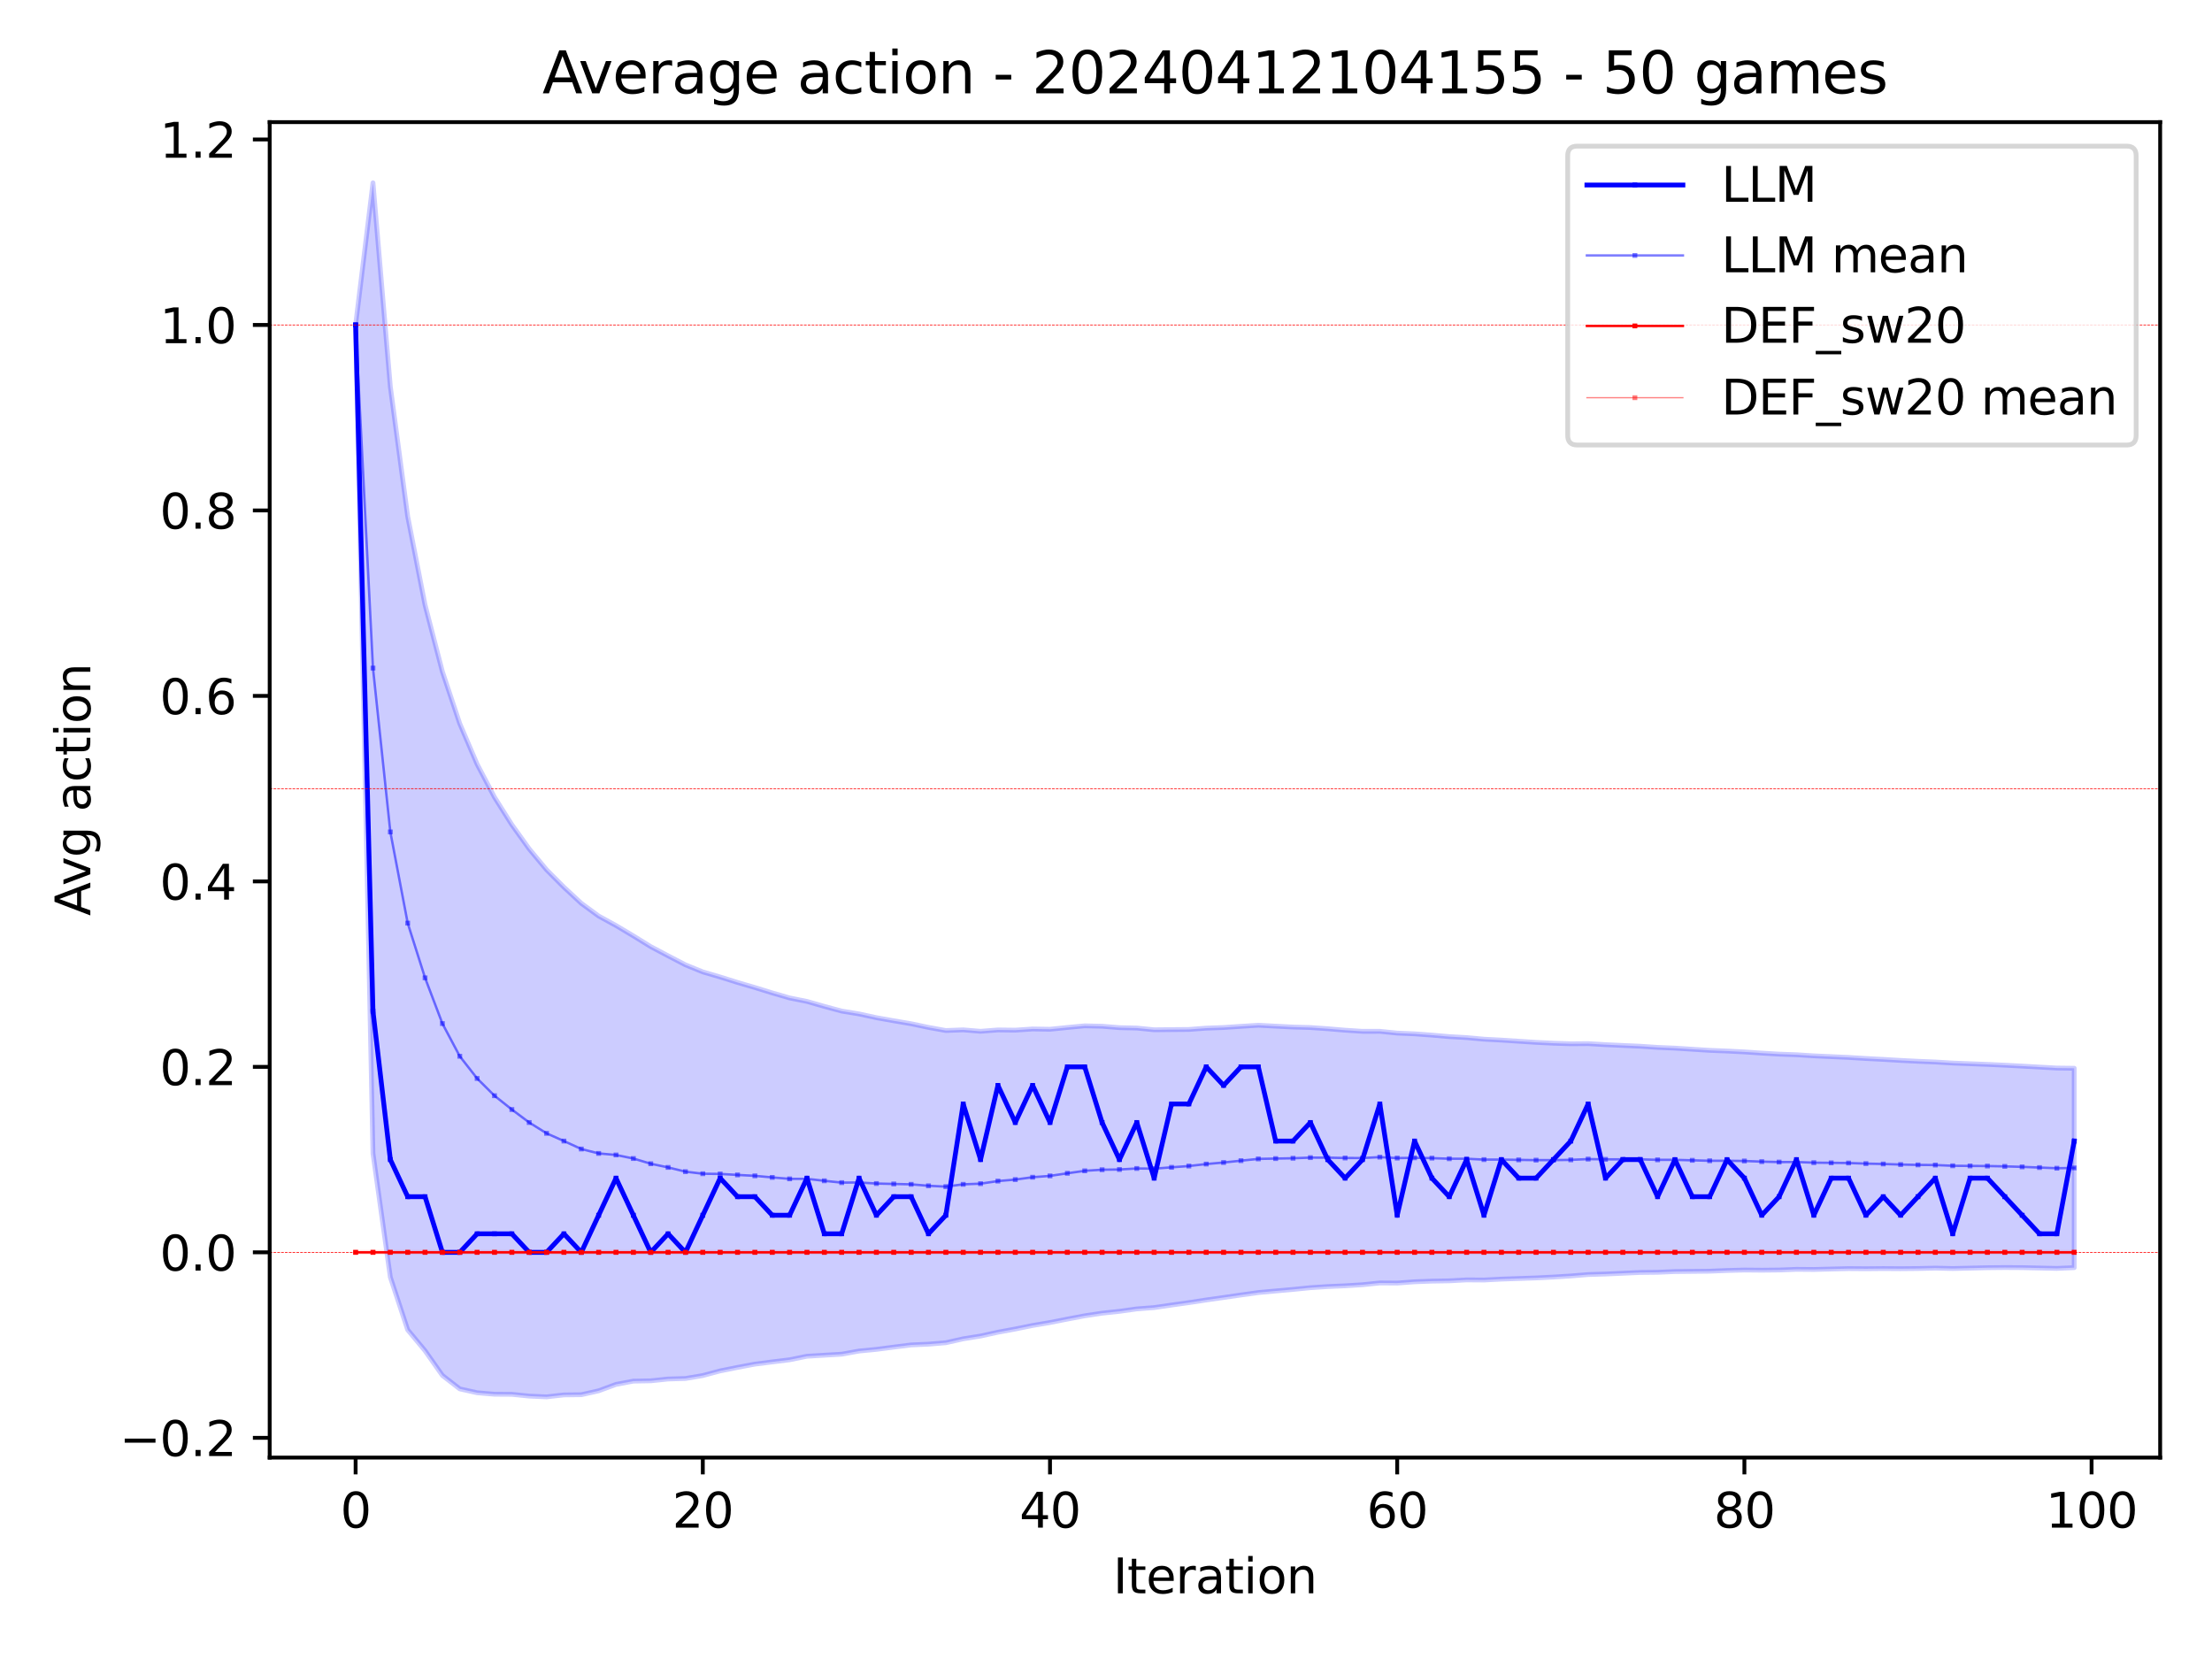 <?xml version="1.0" encoding="utf-8" standalone="no"?>
<!DOCTYPE svg PUBLIC "-//W3C//DTD SVG 1.1//EN"
  "http://www.w3.org/Graphics/SVG/1.1/DTD/svg11.dtd">
<svg xmlns:xlink="http://www.w3.org/1999/xlink" width="460.8pt" height="345.6pt" viewBox="0 0 460.8 345.6" xmlns="http://www.w3.org/2000/svg" version="1.1">
 <defs>
  <style type="text/css">*{stroke-linejoin: round; stroke-linecap: butt}</style>
 </defs>
 <g id="figure_1">
  <g id="patch_1">
   <path d="M 0 345.6 
L 460.8 345.6 
L 460.8 0 
L 0 0 
z
" style="fill: #ffffff"/>
  </g>
  <g id="axes_1">
   <g id="patch_2">
    <path d="M 56.18 303.64 
L 450 303.64 
L 450 25.44 
L 56.18 25.44 
z
" style="fill: #ffffff"/>
   </g>
   <g id="PolyCollection_1">
    <defs>
     <path id="mf22fcde539" d="M 74.081 -277.906 
L 74.081 -277.906 
L 77.697 -307.515 
L 81.314 -265.054 
L 84.93 -238.031 
L 88.546 -219.581 
L 92.163 -205.666 
L 95.779 -194.854 
L 99.395 -186.41 
L 103.012 -179.528 
L 106.628 -173.797 
L 110.244 -168.758 
L 113.861 -164.409 
L 117.477 -160.782 
L 121.093 -157.427 
L 124.71 -154.774 
L 128.326 -152.793 
L 131.942 -150.636 
L 135.559 -148.401 
L 139.175 -146.486 
L 142.791 -144.608 
L 146.408 -143.131 
L 150.024 -142.077 
L 153.641 -140.939 
L 157.257 -139.88 
L 160.873 -138.761 
L 164.49 -137.713 
L 168.106 -136.986 
L 171.722 -135.951 
L 175.339 -134.974 
L 178.955 -134.384 
L 182.571 -133.596 
L 186.188 -132.952 
L 189.804 -132.339 
L 193.42 -131.573 
L 197.037 -130.925 
L 200.653 -131.064 
L 204.269 -130.764 
L 207.886 -131.046 
L 211.502 -131.003 
L 215.118 -131.248 
L 218.735 -131.19 
L 222.351 -131.558 
L 225.967 -131.9 
L 229.584 -131.814 
L 233.2 -131.521 
L 236.816 -131.439 
L 240.433 -131.078 
L 244.049 -131.116 
L 247.665 -131.147 
L 251.282 -131.42 
L 254.898 -131.55 
L 258.515 -131.793 
L 262.131 -132.021 
L 265.747 -131.831 
L 269.364 -131.645 
L 272.98 -131.546 
L 276.596 -131.296 
L 280.213 -130.992 
L 283.829 -130.756 
L 287.445 -130.759 
L 291.062 -130.388 
L 294.678 -130.234 
L 298.294 -129.964 
L 301.911 -129.654 
L 305.527 -129.451 
L 309.143 -129.12 
L 312.76 -128.929 
L 316.376 -128.69 
L 319.992 -128.457 
L 323.609 -128.28 
L 327.225 -128.166 
L 330.841 -128.196 
L 334.458 -127.979 
L 338.074 -127.814 
L 341.69 -127.652 
L 345.307 -127.409 
L 348.923 -127.255 
L 352.539 -127.022 
L 356.156 -126.793 
L 359.772 -126.65 
L 363.389 -126.465 
L 367.005 -126.221 
L 370.621 -126.009 
L 374.238 -125.879 
L 377.854 -125.648 
L 381.47 -125.482 
L 385.087 -125.319 
L 388.703 -125.099 
L 392.319 -124.909 
L 395.936 -124.697 
L 399.552 -124.514 
L 403.168 -124.367 
L 406.785 -124.148 
L 410.401 -124.007 
L 414.017 -123.868 
L 417.634 -123.7 
L 421.25 -123.51 
L 424.866 -123.307 
L 428.483 -123.107 
L 432.099 -123.065 
L 432.099 -81.525 
L 432.099 -81.525 
L 428.483 -81.37 
L 424.866 -81.449 
L 421.25 -81.53 
L 417.634 -81.55 
L 414.017 -81.515 
L 410.401 -81.43 
L 406.785 -81.344 
L 403.168 -81.432 
L 399.552 -81.345 
L 395.936 -81.31 
L 392.319 -81.335 
L 388.703 -81.3 
L 385.087 -81.327 
L 381.47 -81.238 
L 377.854 -81.147 
L 374.238 -81.176 
L 370.621 -81.034 
L 367.005 -80.998 
L 363.389 -81.03 
L 359.772 -80.935 
L 356.156 -80.786 
L 352.539 -80.749 
L 348.923 -80.712 
L 345.307 -80.556 
L 341.69 -80.518 
L 338.074 -80.358 
L 334.458 -80.195 
L 330.841 -80.086 
L 327.225 -79.792 
L 323.609 -79.566 
L 319.992 -79.386 
L 316.376 -79.263 
L 312.76 -79.138 
L 309.143 -78.947 
L 305.527 -78.973 
L 301.911 -78.776 
L 298.294 -78.717 
L 294.678 -78.581 
L 291.062 -78.313 
L 287.445 -78.339 
L 283.829 -77.967 
L 280.213 -77.742 
L 276.596 -77.585 
L 272.98 -77.349 
L 269.364 -76.985 
L 265.747 -76.666 
L 262.131 -76.338 
L 258.515 -75.829 
L 254.898 -75.305 
L 251.282 -74.793 
L 247.665 -74.239 
L 244.049 -73.732 
L 240.433 -73.208 
L 236.816 -72.932 
L 233.2 -72.425 
L 229.584 -72.038 
L 225.967 -71.495 
L 222.351 -70.805 
L 218.735 -70.092 
L 215.118 -69.478 
L 211.502 -68.742 
L 207.886 -68.073 
L 204.269 -67.278 
L 200.653 -66.7 
L 197.037 -65.882 
L 193.42 -65.585 
L 189.804 -65.425 
L 186.188 -64.973 
L 182.571 -64.501 
L 178.955 -64.152 
L 175.339 -63.5 
L 171.722 -63.285 
L 168.106 -63.067 
L 164.49 -62.33 
L 160.873 -61.888 
L 157.257 -61.426 
L 153.641 -60.744 
L 150.024 -60.019 
L 146.408 -59.048 
L 142.791 -58.437 
L 139.175 -58.328 
L 135.559 -57.949 
L 131.942 -57.886 
L 128.326 -57.207 
L 124.71 -55.869 
L 121.093 -55.056 
L 117.477 -55.013 
L 113.861 -54.605 
L 110.244 -54.765 
L 106.628 -55.135 
L 103.012 -55.157 
L 99.395 -55.466 
L 95.779 -56.268 
L 92.163 -59.071 
L 88.546 -64.218 
L 84.93 -68.564 
L 81.314 -79.536 
L 77.697 -105.336 
L 74.081 -277.906 
z
" style="stroke: #0000ff; stroke-opacity: 0.2"/>
    </defs>
    <g clip-path="url(#pf0ea20c836)">
     <use xlink:href="#mf22fcde539" x="0" y="345.6" style="fill: #0000ff; fill-opacity: 0.2; stroke: #0000ff; stroke-opacity: 0.2"/>
    </g>
   </g>
   <g id="PolyCollection_2">
    <defs>
     <path id="m5c00b834fe" d="M 74.081 -84.715 
L 74.081 -84.715 
L 77.697 -84.715 
L 81.314 -84.715 
L 84.93 -84.715 
L 88.546 -84.715 
L 92.163 -84.715 
L 95.779 -84.715 
L 99.395 -84.715 
L 103.012 -84.715 
L 106.628 -84.715 
L 110.244 -84.715 
L 113.861 -84.715 
L 117.477 -84.715 
L 121.093 -84.715 
L 124.71 -84.715 
L 128.326 -84.715 
L 131.942 -84.715 
L 135.559 -84.715 
L 139.175 -84.715 
L 142.791 -84.715 
L 146.408 -84.715 
L 150.024 -84.715 
L 153.641 -84.715 
L 157.257 -84.715 
L 160.873 -84.715 
L 164.49 -84.715 
L 168.106 -84.715 
L 171.722 -84.715 
L 175.339 -84.715 
L 178.955 -84.715 
L 182.571 -84.715 
L 186.188 -84.715 
L 189.804 -84.715 
L 193.42 -84.715 
L 197.037 -84.715 
L 200.653 -84.715 
L 204.269 -84.715 
L 207.886 -84.715 
L 211.502 -84.715 
L 215.118 -84.715 
L 218.735 -84.715 
L 222.351 -84.715 
L 225.967 -84.715 
L 229.584 -84.715 
L 233.2 -84.715 
L 236.816 -84.715 
L 240.433 -84.715 
L 244.049 -84.715 
L 247.665 -84.715 
L 251.282 -84.715 
L 254.898 -84.715 
L 258.515 -84.715 
L 262.131 -84.715 
L 265.747 -84.715 
L 269.364 -84.715 
L 272.98 -84.715 
L 276.596 -84.715 
L 280.213 -84.715 
L 283.829 -84.715 
L 287.445 -84.715 
L 291.062 -84.715 
L 294.678 -84.715 
L 298.294 -84.715 
L 301.911 -84.715 
L 305.527 -84.715 
L 309.143 -84.715 
L 312.76 -84.715 
L 316.376 -84.715 
L 319.992 -84.715 
L 323.609 -84.715 
L 327.225 -84.715 
L 330.841 -84.715 
L 334.458 -84.715 
L 338.074 -84.715 
L 341.69 -84.715 
L 345.307 -84.715 
L 348.923 -84.715 
L 352.539 -84.715 
L 356.156 -84.715 
L 359.772 -84.715 
L 363.389 -84.715 
L 367.005 -84.715 
L 370.621 -84.715 
L 374.238 -84.715 
L 377.854 -84.715 
L 381.47 -84.715 
L 385.087 -84.715 
L 388.703 -84.715 
L 392.319 -84.715 
L 395.936 -84.715 
L 399.552 -84.715 
L 403.168 -84.715 
L 406.785 -84.715 
L 410.401 -84.715 
L 414.017 -84.715 
L 417.634 -84.715 
L 421.25 -84.715 
L 424.866 -84.715 
L 428.483 -84.715 
L 432.099 -84.715 
L 432.099 -84.715 
L 432.099 -84.715 
L 428.483 -84.715 
L 424.866 -84.715 
L 421.25 -84.715 
L 417.634 -84.715 
L 414.017 -84.715 
L 410.401 -84.715 
L 406.785 -84.715 
L 403.168 -84.715 
L 399.552 -84.715 
L 395.936 -84.715 
L 392.319 -84.715 
L 388.703 -84.715 
L 385.087 -84.715 
L 381.47 -84.715 
L 377.854 -84.715 
L 374.238 -84.715 
L 370.621 -84.715 
L 367.005 -84.715 
L 363.389 -84.715 
L 359.772 -84.715 
L 356.156 -84.715 
L 352.539 -84.715 
L 348.923 -84.715 
L 345.307 -84.715 
L 341.69 -84.715 
L 338.074 -84.715 
L 334.458 -84.715 
L 330.841 -84.715 
L 327.225 -84.715 
L 323.609 -84.715 
L 319.992 -84.715 
L 316.376 -84.715 
L 312.76 -84.715 
L 309.143 -84.715 
L 305.527 -84.715 
L 301.911 -84.715 
L 298.294 -84.715 
L 294.678 -84.715 
L 291.062 -84.715 
L 287.445 -84.715 
L 283.829 -84.715 
L 280.213 -84.715 
L 276.596 -84.715 
L 272.98 -84.715 
L 269.364 -84.715 
L 265.747 -84.715 
L 262.131 -84.715 
L 258.515 -84.715 
L 254.898 -84.715 
L 251.282 -84.715 
L 247.665 -84.715 
L 244.049 -84.715 
L 240.433 -84.715 
L 236.816 -84.715 
L 233.2 -84.715 
L 229.584 -84.715 
L 225.967 -84.715 
L 222.351 -84.715 
L 218.735 -84.715 
L 215.118 -84.715 
L 211.502 -84.715 
L 207.886 -84.715 
L 204.269 -84.715 
L 200.653 -84.715 
L 197.037 -84.715 
L 193.42 -84.715 
L 189.804 -84.715 
L 186.188 -84.715 
L 182.571 -84.715 
L 178.955 -84.715 
L 175.339 -84.715 
L 171.722 -84.715 
L 168.106 -84.715 
L 164.49 -84.715 
L 160.873 -84.715 
L 157.257 -84.715 
L 153.641 -84.715 
L 150.024 -84.715 
L 146.408 -84.715 
L 142.791 -84.715 
L 139.175 -84.715 
L 135.559 -84.715 
L 131.942 -84.715 
L 128.326 -84.715 
L 124.71 -84.715 
L 121.093 -84.715 
L 117.477 -84.715 
L 113.861 -84.715 
L 110.244 -84.715 
L 106.628 -84.715 
L 103.012 -84.715 
L 99.395 -84.715 
L 95.779 -84.715 
L 92.163 -84.715 
L 88.546 -84.715 
L 84.93 -84.715 
L 81.314 -84.715 
L 77.697 -84.715 
L 74.081 -84.715 
z
" style="stroke: #ff0000; stroke-opacity: 0.1"/>
    </defs>
    <g clip-path="url(#pf0ea20c836)">
     <use xlink:href="#m5c00b834fe" x="0" y="345.6" style="fill: #ff0000; fill-opacity: 0.1; stroke: #ff0000; stroke-opacity: 0.1"/>
    </g>
   </g>
   <g id="matplotlib.axis_1">
    <g id="xtick_1">
     <g id="line2d_1">
      <defs>
       <path id="mae06e62925" d="M 0 0 
L 0 3.5 
" style="stroke: #000000; stroke-width: 0.8"/>
      </defs>
      <g>
       <use xlink:href="#mae06e62925" x="74.081" y="303.64" style="stroke: #000000; stroke-width: 0.8"/>
      </g>
     </g>
     <g id="text_1">
      <!-- 0 -->
      <g transform="translate(70.9 318.238) scale(0.1 -0.1)">
       <defs>
        <path id="DejaVuSans-30" d="M 2034 4250 
Q 1547 4250 1301 3770 
Q 1056 3291 1056 2328 
Q 1056 1369 1301 889 
Q 1547 409 2034 409 
Q 2525 409 2770 889 
Q 3016 1369 3016 2328 
Q 3016 3291 2770 3770 
Q 2525 4250 2034 4250 
z
M 2034 4750 
Q 2819 4750 3233 4129 
Q 3647 3509 3647 2328 
Q 3647 1150 3233 529 
Q 2819 -91 2034 -91 
Q 1250 -91 836 529 
Q 422 1150 422 2328 
Q 422 3509 836 4129 
Q 1250 4750 2034 4750 
z
" transform="scale(0.016)"/>
       </defs>
       <use xlink:href="#DejaVuSans-30"/>
      </g>
     </g>
    </g>
    <g id="xtick_2">
     <g id="line2d_2">
      <g>
       <use xlink:href="#mae06e62925" x="146.408" y="303.64" style="stroke: #000000; stroke-width: 0.8"/>
      </g>
     </g>
     <g id="text_2">
      <!-- 20 -->
      <g transform="translate(140.045 318.238) scale(0.1 -0.1)">
       <defs>
        <path id="DejaVuSans-32" d="M 1228 531 
L 3431 531 
L 3431 0 
L 469 0 
L 469 531 
Q 828 903 1448 1529 
Q 2069 2156 2228 2338 
Q 2531 2678 2651 2914 
Q 2772 3150 2772 3378 
Q 2772 3750 2511 3984 
Q 2250 4219 1831 4219 
Q 1534 4219 1204 4116 
Q 875 4013 500 3803 
L 500 4441 
Q 881 4594 1212 4672 
Q 1544 4750 1819 4750 
Q 2544 4750 2975 4387 
Q 3406 4025 3406 3419 
Q 3406 3131 3298 2873 
Q 3191 2616 2906 2266 
Q 2828 2175 2409 1742 
Q 1991 1309 1228 531 
z
" transform="scale(0.016)"/>
       </defs>
       <use xlink:href="#DejaVuSans-32"/>
       <use xlink:href="#DejaVuSans-30" x="63.623"/>
      </g>
     </g>
    </g>
    <g id="xtick_3">
     <g id="line2d_3">
      <g>
       <use xlink:href="#mae06e62925" x="218.735" y="303.64" style="stroke: #000000; stroke-width: 0.8"/>
      </g>
     </g>
     <g id="text_3">
      <!-- 40 -->
      <g transform="translate(212.372 318.238) scale(0.1 -0.1)">
       <defs>
        <path id="DejaVuSans-34" d="M 2419 4116 
L 825 1625 
L 2419 1625 
L 2419 4116 
z
M 2253 4666 
L 3047 4666 
L 3047 1625 
L 3713 1625 
L 3713 1100 
L 3047 1100 
L 3047 0 
L 2419 0 
L 2419 1100 
L 313 1100 
L 313 1709 
L 2253 4666 
z
" transform="scale(0.016)"/>
       </defs>
       <use xlink:href="#DejaVuSans-34"/>
       <use xlink:href="#DejaVuSans-30" x="63.623"/>
      </g>
     </g>
    </g>
    <g id="xtick_4">
     <g id="line2d_4">
      <g>
       <use xlink:href="#mae06e62925" x="291.062" y="303.64" style="stroke: #000000; stroke-width: 0.8"/>
      </g>
     </g>
     <g id="text_4">
      <!-- 60 -->
      <g transform="translate(284.699 318.238) scale(0.1 -0.1)">
       <defs>
        <path id="DejaVuSans-36" d="M 2113 2584 
Q 1688 2584 1439 2293 
Q 1191 2003 1191 1497 
Q 1191 994 1439 701 
Q 1688 409 2113 409 
Q 2538 409 2786 701 
Q 3034 994 3034 1497 
Q 3034 2003 2786 2293 
Q 2538 2584 2113 2584 
z
M 3366 4563 
L 3366 3988 
Q 3128 4100 2886 4159 
Q 2644 4219 2406 4219 
Q 1781 4219 1451 3797 
Q 1122 3375 1075 2522 
Q 1259 2794 1537 2939 
Q 1816 3084 2150 3084 
Q 2853 3084 3261 2657 
Q 3669 2231 3669 1497 
Q 3669 778 3244 343 
Q 2819 -91 2113 -91 
Q 1303 -91 875 529 
Q 447 1150 447 2328 
Q 447 3434 972 4092 
Q 1497 4750 2381 4750 
Q 2619 4750 2861 4703 
Q 3103 4656 3366 4563 
z
" transform="scale(0.016)"/>
       </defs>
       <use xlink:href="#DejaVuSans-36"/>
       <use xlink:href="#DejaVuSans-30" x="63.623"/>
      </g>
     </g>
    </g>
    <g id="xtick_5">
     <g id="line2d_5">
      <g>
       <use xlink:href="#mae06e62925" x="363.389" y="303.64" style="stroke: #000000; stroke-width: 0.8"/>
      </g>
     </g>
     <g id="text_5">
      <!-- 80 -->
      <g transform="translate(357.026 318.238) scale(0.1 -0.1)">
       <defs>
        <path id="DejaVuSans-38" d="M 2034 2216 
Q 1584 2216 1326 1975 
Q 1069 1734 1069 1313 
Q 1069 891 1326 650 
Q 1584 409 2034 409 
Q 2484 409 2743 651 
Q 3003 894 3003 1313 
Q 3003 1734 2745 1975 
Q 2488 2216 2034 2216 
z
M 1403 2484 
Q 997 2584 770 2862 
Q 544 3141 544 3541 
Q 544 4100 942 4425 
Q 1341 4750 2034 4750 
Q 2731 4750 3128 4425 
Q 3525 4100 3525 3541 
Q 3525 3141 3298 2862 
Q 3072 2584 2669 2484 
Q 3125 2378 3379 2068 
Q 3634 1759 3634 1313 
Q 3634 634 3220 271 
Q 2806 -91 2034 -91 
Q 1263 -91 848 271 
Q 434 634 434 1313 
Q 434 1759 690 2068 
Q 947 2378 1403 2484 
z
M 1172 3481 
Q 1172 3119 1398 2916 
Q 1625 2713 2034 2713 
Q 2441 2713 2670 2916 
Q 2900 3119 2900 3481 
Q 2900 3844 2670 4047 
Q 2441 4250 2034 4250 
Q 1625 4250 1398 4047 
Q 1172 3844 1172 3481 
z
" transform="scale(0.016)"/>
       </defs>
       <use xlink:href="#DejaVuSans-38"/>
       <use xlink:href="#DejaVuSans-30" x="63.623"/>
      </g>
     </g>
    </g>
    <g id="xtick_6">
     <g id="line2d_6">
      <g>
       <use xlink:href="#mae06e62925" x="435.715" y="303.64" style="stroke: #000000; stroke-width: 0.8"/>
      </g>
     </g>
     <g id="text_6">
      <!-- 100 -->
      <g transform="translate(426.172 318.238) scale(0.1 -0.1)">
       <defs>
        <path id="DejaVuSans-31" d="M 794 531 
L 1825 531 
L 1825 4091 
L 703 3866 
L 703 4441 
L 1819 4666 
L 2450 4666 
L 2450 531 
L 3481 531 
L 3481 0 
L 794 0 
L 794 531 
z
" transform="scale(0.016)"/>
       </defs>
       <use xlink:href="#DejaVuSans-31"/>
       <use xlink:href="#DejaVuSans-30" x="63.623"/>
       <use xlink:href="#DejaVuSans-30" x="127.246"/>
      </g>
     </g>
    </g>
    <g id="text_7">
     <!-- Iteration -->
     <g transform="translate(231.881 331.917) scale(0.1 -0.1)">
      <defs>
       <path id="DejaVuSans-49" d="M 628 4666 
L 1259 4666 
L 1259 0 
L 628 0 
L 628 4666 
z
" transform="scale(0.016)"/>
       <path id="DejaVuSans-74" d="M 1172 4494 
L 1172 3500 
L 2356 3500 
L 2356 3053 
L 1172 3053 
L 1172 1153 
Q 1172 725 1289 603 
Q 1406 481 1766 481 
L 2356 481 
L 2356 0 
L 1766 0 
Q 1100 0 847 248 
Q 594 497 594 1153 
L 594 3053 
L 172 3053 
L 172 3500 
L 594 3500 
L 594 4494 
L 1172 4494 
z
" transform="scale(0.016)"/>
       <path id="DejaVuSans-65" d="M 3597 1894 
L 3597 1613 
L 953 1613 
Q 991 1019 1311 708 
Q 1631 397 2203 397 
Q 2534 397 2845 478 
Q 3156 559 3463 722 
L 3463 178 
Q 3153 47 2828 -22 
Q 2503 -91 2169 -91 
Q 1331 -91 842 396 
Q 353 884 353 1716 
Q 353 2575 817 3079 
Q 1281 3584 2069 3584 
Q 2775 3584 3186 3129 
Q 3597 2675 3597 1894 
z
M 3022 2063 
Q 3016 2534 2758 2815 
Q 2500 3097 2075 3097 
Q 1594 3097 1305 2825 
Q 1016 2553 972 2059 
L 3022 2063 
z
" transform="scale(0.016)"/>
       <path id="DejaVuSans-72" d="M 2631 2963 
Q 2534 3019 2420 3045 
Q 2306 3072 2169 3072 
Q 1681 3072 1420 2755 
Q 1159 2438 1159 1844 
L 1159 0 
L 581 0 
L 581 3500 
L 1159 3500 
L 1159 2956 
Q 1341 3275 1631 3429 
Q 1922 3584 2338 3584 
Q 2397 3584 2469 3576 
Q 2541 3569 2628 3553 
L 2631 2963 
z
" transform="scale(0.016)"/>
       <path id="DejaVuSans-61" d="M 2194 1759 
Q 1497 1759 1228 1600 
Q 959 1441 959 1056 
Q 959 750 1161 570 
Q 1363 391 1709 391 
Q 2188 391 2477 730 
Q 2766 1069 2766 1631 
L 2766 1759 
L 2194 1759 
z
M 3341 1997 
L 3341 0 
L 2766 0 
L 2766 531 
Q 2569 213 2275 61 
Q 1981 -91 1556 -91 
Q 1019 -91 701 211 
Q 384 513 384 1019 
Q 384 1609 779 1909 
Q 1175 2209 1959 2209 
L 2766 2209 
L 2766 2266 
Q 2766 2663 2505 2880 
Q 2244 3097 1772 3097 
Q 1472 3097 1187 3025 
Q 903 2953 641 2809 
L 641 3341 
Q 956 3463 1253 3523 
Q 1550 3584 1831 3584 
Q 2591 3584 2966 3190 
Q 3341 2797 3341 1997 
z
" transform="scale(0.016)"/>
       <path id="DejaVuSans-69" d="M 603 3500 
L 1178 3500 
L 1178 0 
L 603 0 
L 603 3500 
z
M 603 4863 
L 1178 4863 
L 1178 4134 
L 603 4134 
L 603 4863 
z
" transform="scale(0.016)"/>
       <path id="DejaVuSans-6f" d="M 1959 3097 
Q 1497 3097 1228 2736 
Q 959 2375 959 1747 
Q 959 1119 1226 758 
Q 1494 397 1959 397 
Q 2419 397 2687 759 
Q 2956 1122 2956 1747 
Q 2956 2369 2687 2733 
Q 2419 3097 1959 3097 
z
M 1959 3584 
Q 2709 3584 3137 3096 
Q 3566 2609 3566 1747 
Q 3566 888 3137 398 
Q 2709 -91 1959 -91 
Q 1206 -91 779 398 
Q 353 888 353 1747 
Q 353 2609 779 3096 
Q 1206 3584 1959 3584 
z
" transform="scale(0.016)"/>
       <path id="DejaVuSans-6e" d="M 3513 2113 
L 3513 0 
L 2938 0 
L 2938 2094 
Q 2938 2591 2744 2837 
Q 2550 3084 2163 3084 
Q 1697 3084 1428 2787 
Q 1159 2491 1159 1978 
L 1159 0 
L 581 0 
L 581 3500 
L 1159 3500 
L 1159 2956 
Q 1366 3272 1645 3428 
Q 1925 3584 2291 3584 
Q 2894 3584 3203 3211 
Q 3513 2838 3513 2113 
z
" transform="scale(0.016)"/>
      </defs>
      <use xlink:href="#DejaVuSans-49"/>
      <use xlink:href="#DejaVuSans-74" x="29.492"/>
      <use xlink:href="#DejaVuSans-65" x="68.701"/>
      <use xlink:href="#DejaVuSans-72" x="130.225"/>
      <use xlink:href="#DejaVuSans-61" x="171.338"/>
      <use xlink:href="#DejaVuSans-74" x="232.617"/>
      <use xlink:href="#DejaVuSans-69" x="271.826"/>
      <use xlink:href="#DejaVuSans-6f" x="299.609"/>
      <use xlink:href="#DejaVuSans-6e" x="360.791"/>
     </g>
    </g>
   </g>
   <g id="matplotlib.axis_2">
    <g id="ytick_1">
     <g id="line2d_7">
      <defs>
       <path id="m8eea60ed6f" d="M 0 0 
L -3.5 0 
" style="stroke: #000000; stroke-width: 0.8"/>
      </defs>
      <g>
       <use xlink:href="#m8eea60ed6f" x="56.18" y="299.524" style="stroke: #000000; stroke-width: 0.8"/>
      </g>
     </g>
     <g id="text_8">
      <!-- −0.2 -->
      <g transform="translate(24.897 303.323) scale(0.1 -0.1)">
       <defs>
        <path id="DejaVuSans-2212" d="M 678 2272 
L 4684 2272 
L 4684 1741 
L 678 1741 
L 678 2272 
z
" transform="scale(0.016)"/>
        <path id="DejaVuSans-2e" d="M 684 794 
L 1344 794 
L 1344 0 
L 684 0 
L 684 794 
z
" transform="scale(0.016)"/>
       </defs>
       <use xlink:href="#DejaVuSans-2212"/>
       <use xlink:href="#DejaVuSans-30" x="83.789"/>
       <use xlink:href="#DejaVuSans-2e" x="147.412"/>
       <use xlink:href="#DejaVuSans-32" x="179.199"/>
      </g>
     </g>
    </g>
    <g id="ytick_2">
     <g id="line2d_8">
      <g>
       <use xlink:href="#m8eea60ed6f" x="56.18" y="260.885" style="stroke: #000000; stroke-width: 0.8"/>
      </g>
     </g>
     <g id="text_9">
      <!-- 0.0 -->
      <g transform="translate(33.277 264.685) scale(0.1 -0.1)">
       <use xlink:href="#DejaVuSans-30"/>
       <use xlink:href="#DejaVuSans-2e" x="63.623"/>
       <use xlink:href="#DejaVuSans-30" x="95.41"/>
      </g>
     </g>
    </g>
    <g id="ytick_3">
     <g id="line2d_9">
      <g>
       <use xlink:href="#m8eea60ed6f" x="56.18" y="222.247" style="stroke: #000000; stroke-width: 0.8"/>
      </g>
     </g>
     <g id="text_10">
      <!-- 0.2 -->
      <g transform="translate(33.277 226.046) scale(0.1 -0.1)">
       <use xlink:href="#DejaVuSans-30"/>
       <use xlink:href="#DejaVuSans-2e" x="63.623"/>
       <use xlink:href="#DejaVuSans-32" x="95.41"/>
      </g>
     </g>
    </g>
    <g id="ytick_4">
     <g id="line2d_10">
      <g>
       <use xlink:href="#m8eea60ed6f" x="56.18" y="183.609" style="stroke: #000000; stroke-width: 0.8"/>
      </g>
     </g>
     <g id="text_11">
      <!-- 0.4 -->
      <g transform="translate(33.277 187.408) scale(0.1 -0.1)">
       <use xlink:href="#DejaVuSans-30"/>
       <use xlink:href="#DejaVuSans-2e" x="63.623"/>
       <use xlink:href="#DejaVuSans-34" x="95.41"/>
      </g>
     </g>
    </g>
    <g id="ytick_5">
     <g id="line2d_11">
      <g>
       <use xlink:href="#m8eea60ed6f" x="56.18" y="144.97" style="stroke: #000000; stroke-width: 0.8"/>
      </g>
     </g>
     <g id="text_12">
      <!-- 0.6 -->
      <g transform="translate(33.277 148.77) scale(0.1 -0.1)">
       <use xlink:href="#DejaVuSans-30"/>
       <use xlink:href="#DejaVuSans-2e" x="63.623"/>
       <use xlink:href="#DejaVuSans-36" x="95.41"/>
      </g>
     </g>
    </g>
    <g id="ytick_6">
     <g id="line2d_12">
      <g>
       <use xlink:href="#m8eea60ed6f" x="56.18" y="106.332" style="stroke: #000000; stroke-width: 0.8"/>
      </g>
     </g>
     <g id="text_13">
      <!-- 0.8 -->
      <g transform="translate(33.277 110.131) scale(0.1 -0.1)">
       <use xlink:href="#DejaVuSans-30"/>
       <use xlink:href="#DejaVuSans-2e" x="63.623"/>
       <use xlink:href="#DejaVuSans-38" x="95.41"/>
      </g>
     </g>
    </g>
    <g id="ytick_7">
     <g id="line2d_13">
      <g>
       <use xlink:href="#m8eea60ed6f" x="56.18" y="67.694" style="stroke: #000000; stroke-width: 0.8"/>
      </g>
     </g>
     <g id="text_14">
      <!-- 1.0 -->
      <g transform="translate(33.277 71.493) scale(0.1 -0.1)">
       <use xlink:href="#DejaVuSans-31"/>
       <use xlink:href="#DejaVuSans-2e" x="63.623"/>
       <use xlink:href="#DejaVuSans-30" x="95.41"/>
      </g>
     </g>
    </g>
    <g id="ytick_8">
     <g id="line2d_14">
      <g>
       <use xlink:href="#m8eea60ed6f" x="56.18" y="29.055" style="stroke: #000000; stroke-width: 0.8"/>
      </g>
     </g>
     <g id="text_15">
      <!-- 1.2 -->
      <g transform="translate(33.277 32.855) scale(0.1 -0.1)">
       <use xlink:href="#DejaVuSans-31"/>
       <use xlink:href="#DejaVuSans-2e" x="63.623"/>
       <use xlink:href="#DejaVuSans-32" x="95.41"/>
      </g>
     </g>
    </g>
    <g id="text_16">
     <!-- Avg action -->
     <g transform="translate(18.817 190.78) rotate(-90) scale(0.1 -0.1)">
      <defs>
       <path id="DejaVuSans-41" d="M 2188 4044 
L 1331 1722 
L 3047 1722 
L 2188 4044 
z
M 1831 4666 
L 2547 4666 
L 4325 0 
L 3669 0 
L 3244 1197 
L 1141 1197 
L 716 0 
L 50 0 
L 1831 4666 
z
" transform="scale(0.016)"/>
       <path id="DejaVuSans-76" d="M 191 3500 
L 800 3500 
L 1894 563 
L 2988 3500 
L 3597 3500 
L 2284 0 
L 1503 0 
L 191 3500 
z
" transform="scale(0.016)"/>
       <path id="DejaVuSans-67" d="M 2906 1791 
Q 2906 2416 2648 2759 
Q 2391 3103 1925 3103 
Q 1463 3103 1205 2759 
Q 947 2416 947 1791 
Q 947 1169 1205 825 
Q 1463 481 1925 481 
Q 2391 481 2648 825 
Q 2906 1169 2906 1791 
z
M 3481 434 
Q 3481 -459 3084 -895 
Q 2688 -1331 1869 -1331 
Q 1566 -1331 1297 -1286 
Q 1028 -1241 775 -1147 
L 775 -588 
Q 1028 -725 1275 -790 
Q 1522 -856 1778 -856 
Q 2344 -856 2625 -561 
Q 2906 -266 2906 331 
L 2906 616 
Q 2728 306 2450 153 
Q 2172 0 1784 0 
Q 1141 0 747 490 
Q 353 981 353 1791 
Q 353 2603 747 3093 
Q 1141 3584 1784 3584 
Q 2172 3584 2450 3431 
Q 2728 3278 2906 2969 
L 2906 3500 
L 3481 3500 
L 3481 434 
z
" transform="scale(0.016)"/>
       <path id="DejaVuSans-20" transform="scale(0.016)"/>
       <path id="DejaVuSans-63" d="M 3122 3366 
L 3122 2828 
Q 2878 2963 2633 3030 
Q 2388 3097 2138 3097 
Q 1578 3097 1268 2742 
Q 959 2388 959 1747 
Q 959 1106 1268 751 
Q 1578 397 2138 397 
Q 2388 397 2633 464 
Q 2878 531 3122 666 
L 3122 134 
Q 2881 22 2623 -34 
Q 2366 -91 2075 -91 
Q 1284 -91 818 406 
Q 353 903 353 1747 
Q 353 2603 823 3093 
Q 1294 3584 2113 3584 
Q 2378 3584 2631 3529 
Q 2884 3475 3122 3366 
z
" transform="scale(0.016)"/>
      </defs>
      <use xlink:href="#DejaVuSans-41"/>
      <use xlink:href="#DejaVuSans-76" x="62.533"/>
      <use xlink:href="#DejaVuSans-67" x="121.713"/>
      <use xlink:href="#DejaVuSans-20" x="185.189"/>
      <use xlink:href="#DejaVuSans-61" x="216.977"/>
      <use xlink:href="#DejaVuSans-63" x="278.256"/>
      <use xlink:href="#DejaVuSans-74" x="333.236"/>
      <use xlink:href="#DejaVuSans-69" x="372.445"/>
      <use xlink:href="#DejaVuSans-6f" x="400.229"/>
      <use xlink:href="#DejaVuSans-6e" x="461.41"/>
     </g>
    </g>
   </g>
   <g id="line2d_15">
    <path d="M 74.081 67.694 
L 77.697 210.656 
L 81.314 241.566 
L 84.93 249.294 
L 88.546 249.294 
L 92.163 260.885 
L 95.779 260.885 
L 99.395 257.022 
L 103.012 257.022 
L 106.628 257.022 
L 110.244 260.885 
L 113.861 260.885 
L 117.477 257.022 
L 121.093 260.885 
L 124.71 253.158 
L 128.326 245.43 
L 131.942 253.158 
L 135.559 260.885 
L 139.175 257.022 
L 142.791 260.885 
L 146.408 253.158 
L 150.024 245.43 
L 153.641 249.294 
L 157.257 249.294 
L 160.873 253.158 
L 164.49 253.158 
L 168.106 245.43 
L 171.722 257.022 
L 175.339 257.022 
L 178.955 245.43 
L 182.571 253.158 
L 186.188 249.294 
L 189.804 249.294 
L 193.42 257.022 
L 197.037 253.158 
L 200.653 229.975 
L 204.269 241.566 
L 207.886 226.111 
L 211.502 233.839 
L 215.118 226.111 
L 218.735 233.839 
L 222.351 222.247 
L 225.967 222.247 
L 229.584 233.839 
L 233.2 241.566 
L 236.816 233.839 
L 240.433 245.43 
L 244.049 229.975 
L 247.665 229.975 
L 251.282 222.247 
L 254.898 226.111 
L 258.515 222.247 
L 262.131 222.247 
L 265.747 237.702 
L 269.364 237.702 
L 272.98 233.839 
L 276.596 241.566 
L 280.213 245.43 
L 283.829 241.566 
L 287.445 229.975 
L 291.062 253.158 
L 294.678 237.702 
L 298.294 245.43 
L 301.911 249.294 
L 305.527 241.566 
L 309.143 253.158 
L 312.76 241.566 
L 316.376 245.43 
L 319.992 245.43 
L 323.609 241.566 
L 327.225 237.702 
L 330.841 229.975 
L 334.458 245.43 
L 338.074 241.566 
L 341.69 241.566 
L 345.307 249.294 
L 348.923 241.566 
L 352.539 249.294 
L 356.156 249.294 
L 359.772 241.566 
L 363.389 245.43 
L 367.005 253.158 
L 370.621 249.294 
L 374.238 241.566 
L 377.854 253.158 
L 381.47 245.43 
L 385.087 245.43 
L 388.703 253.158 
L 392.319 249.294 
L 395.936 253.158 
L 399.552 249.294 
L 403.168 245.43 
L 406.785 257.022 
L 410.401 245.43 
L 414.017 245.43 
L 417.634 249.294 
L 421.25 253.158 
L 424.866 257.022 
L 428.483 257.022 
L 432.099 237.702 
" clip-path="url(#pf0ea20c836)" style="fill: none; stroke: #0000ff; stroke-linecap: square"/>
    <defs>
     <path id="me10b7e7eb1" d="M -0.5 0.5 
L 0.5 0.5 
L 0.5 -0.5 
L -0.5 -0.5 
z
"/>
    </defs>
    <g clip-path="url(#pf0ea20c836)">
     <use xlink:href="#me10b7e7eb1" x="74.081" y="67.694" style="fill: #0000ff"/>
     <use xlink:href="#me10b7e7eb1" x="77.697" y="210.656" style="fill: #0000ff"/>
     <use xlink:href="#me10b7e7eb1" x="81.314" y="241.566" style="fill: #0000ff"/>
     <use xlink:href="#me10b7e7eb1" x="84.93" y="249.294" style="fill: #0000ff"/>
     <use xlink:href="#me10b7e7eb1" x="88.546" y="249.294" style="fill: #0000ff"/>
     <use xlink:href="#me10b7e7eb1" x="92.163" y="260.885" style="fill: #0000ff"/>
     <use xlink:href="#me10b7e7eb1" x="95.779" y="260.885" style="fill: #0000ff"/>
     <use xlink:href="#me10b7e7eb1" x="99.395" y="257.022" style="fill: #0000ff"/>
     <use xlink:href="#me10b7e7eb1" x="103.012" y="257.022" style="fill: #0000ff"/>
     <use xlink:href="#me10b7e7eb1" x="106.628" y="257.022" style="fill: #0000ff"/>
     <use xlink:href="#me10b7e7eb1" x="110.244" y="260.885" style="fill: #0000ff"/>
     <use xlink:href="#me10b7e7eb1" x="113.861" y="260.885" style="fill: #0000ff"/>
     <use xlink:href="#me10b7e7eb1" x="117.477" y="257.022" style="fill: #0000ff"/>
     <use xlink:href="#me10b7e7eb1" x="121.093" y="260.885" style="fill: #0000ff"/>
     <use xlink:href="#me10b7e7eb1" x="124.71" y="253.158" style="fill: #0000ff"/>
     <use xlink:href="#me10b7e7eb1" x="128.326" y="245.43" style="fill: #0000ff"/>
     <use xlink:href="#me10b7e7eb1" x="131.942" y="253.158" style="fill: #0000ff"/>
     <use xlink:href="#me10b7e7eb1" x="135.559" y="260.885" style="fill: #0000ff"/>
     <use xlink:href="#me10b7e7eb1" x="139.175" y="257.022" style="fill: #0000ff"/>
     <use xlink:href="#me10b7e7eb1" x="142.791" y="260.885" style="fill: #0000ff"/>
     <use xlink:href="#me10b7e7eb1" x="146.408" y="253.158" style="fill: #0000ff"/>
     <use xlink:href="#me10b7e7eb1" x="150.024" y="245.43" style="fill: #0000ff"/>
     <use xlink:href="#me10b7e7eb1" x="153.641" y="249.294" style="fill: #0000ff"/>
     <use xlink:href="#me10b7e7eb1" x="157.257" y="249.294" style="fill: #0000ff"/>
     <use xlink:href="#me10b7e7eb1" x="160.873" y="253.158" style="fill: #0000ff"/>
     <use xlink:href="#me10b7e7eb1" x="164.49" y="253.158" style="fill: #0000ff"/>
     <use xlink:href="#me10b7e7eb1" x="168.106" y="245.43" style="fill: #0000ff"/>
     <use xlink:href="#me10b7e7eb1" x="171.722" y="257.022" style="fill: #0000ff"/>
     <use xlink:href="#me10b7e7eb1" x="175.339" y="257.022" style="fill: #0000ff"/>
     <use xlink:href="#me10b7e7eb1" x="178.955" y="245.43" style="fill: #0000ff"/>
     <use xlink:href="#me10b7e7eb1" x="182.571" y="253.158" style="fill: #0000ff"/>
     <use xlink:href="#me10b7e7eb1" x="186.188" y="249.294" style="fill: #0000ff"/>
     <use xlink:href="#me10b7e7eb1" x="189.804" y="249.294" style="fill: #0000ff"/>
     <use xlink:href="#me10b7e7eb1" x="193.42" y="257.022" style="fill: #0000ff"/>
     <use xlink:href="#me10b7e7eb1" x="197.037" y="253.158" style="fill: #0000ff"/>
     <use xlink:href="#me10b7e7eb1" x="200.653" y="229.975" style="fill: #0000ff"/>
     <use xlink:href="#me10b7e7eb1" x="204.269" y="241.566" style="fill: #0000ff"/>
     <use xlink:href="#me10b7e7eb1" x="207.886" y="226.111" style="fill: #0000ff"/>
     <use xlink:href="#me10b7e7eb1" x="211.502" y="233.839" style="fill: #0000ff"/>
     <use xlink:href="#me10b7e7eb1" x="215.118" y="226.111" style="fill: #0000ff"/>
     <use xlink:href="#me10b7e7eb1" x="218.735" y="233.839" style="fill: #0000ff"/>
     <use xlink:href="#me10b7e7eb1" x="222.351" y="222.247" style="fill: #0000ff"/>
     <use xlink:href="#me10b7e7eb1" x="225.967" y="222.247" style="fill: #0000ff"/>
     <use xlink:href="#me10b7e7eb1" x="229.584" y="233.839" style="fill: #0000ff"/>
     <use xlink:href="#me10b7e7eb1" x="233.2" y="241.566" style="fill: #0000ff"/>
     <use xlink:href="#me10b7e7eb1" x="236.816" y="233.839" style="fill: #0000ff"/>
     <use xlink:href="#me10b7e7eb1" x="240.433" y="245.43" style="fill: #0000ff"/>
     <use xlink:href="#me10b7e7eb1" x="244.049" y="229.975" style="fill: #0000ff"/>
     <use xlink:href="#me10b7e7eb1" x="247.665" y="229.975" style="fill: #0000ff"/>
     <use xlink:href="#me10b7e7eb1" x="251.282" y="222.247" style="fill: #0000ff"/>
     <use xlink:href="#me10b7e7eb1" x="254.898" y="226.111" style="fill: #0000ff"/>
     <use xlink:href="#me10b7e7eb1" x="258.515" y="222.247" style="fill: #0000ff"/>
     <use xlink:href="#me10b7e7eb1" x="262.131" y="222.247" style="fill: #0000ff"/>
     <use xlink:href="#me10b7e7eb1" x="265.747" y="237.702" style="fill: #0000ff"/>
     <use xlink:href="#me10b7e7eb1" x="269.364" y="237.702" style="fill: #0000ff"/>
     <use xlink:href="#me10b7e7eb1" x="272.98" y="233.839" style="fill: #0000ff"/>
     <use xlink:href="#me10b7e7eb1" x="276.596" y="241.566" style="fill: #0000ff"/>
     <use xlink:href="#me10b7e7eb1" x="280.213" y="245.43" style="fill: #0000ff"/>
     <use xlink:href="#me10b7e7eb1" x="283.829" y="241.566" style="fill: #0000ff"/>
     <use xlink:href="#me10b7e7eb1" x="287.445" y="229.975" style="fill: #0000ff"/>
     <use xlink:href="#me10b7e7eb1" x="291.062" y="253.158" style="fill: #0000ff"/>
     <use xlink:href="#me10b7e7eb1" x="294.678" y="237.702" style="fill: #0000ff"/>
     <use xlink:href="#me10b7e7eb1" x="298.294" y="245.43" style="fill: #0000ff"/>
     <use xlink:href="#me10b7e7eb1" x="301.911" y="249.294" style="fill: #0000ff"/>
     <use xlink:href="#me10b7e7eb1" x="305.527" y="241.566" style="fill: #0000ff"/>
     <use xlink:href="#me10b7e7eb1" x="309.143" y="253.158" style="fill: #0000ff"/>
     <use xlink:href="#me10b7e7eb1" x="312.76" y="241.566" style="fill: #0000ff"/>
     <use xlink:href="#me10b7e7eb1" x="316.376" y="245.43" style="fill: #0000ff"/>
     <use xlink:href="#me10b7e7eb1" x="319.992" y="245.43" style="fill: #0000ff"/>
     <use xlink:href="#me10b7e7eb1" x="323.609" y="241.566" style="fill: #0000ff"/>
     <use xlink:href="#me10b7e7eb1" x="327.225" y="237.702" style="fill: #0000ff"/>
     <use xlink:href="#me10b7e7eb1" x="330.841" y="229.975" style="fill: #0000ff"/>
     <use xlink:href="#me10b7e7eb1" x="334.458" y="245.43" style="fill: #0000ff"/>
     <use xlink:href="#me10b7e7eb1" x="338.074" y="241.566" style="fill: #0000ff"/>
     <use xlink:href="#me10b7e7eb1" x="341.69" y="241.566" style="fill: #0000ff"/>
     <use xlink:href="#me10b7e7eb1" x="345.307" y="249.294" style="fill: #0000ff"/>
     <use xlink:href="#me10b7e7eb1" x="348.923" y="241.566" style="fill: #0000ff"/>
     <use xlink:href="#me10b7e7eb1" x="352.539" y="249.294" style="fill: #0000ff"/>
     <use xlink:href="#me10b7e7eb1" x="356.156" y="249.294" style="fill: #0000ff"/>
     <use xlink:href="#me10b7e7eb1" x="359.772" y="241.566" style="fill: #0000ff"/>
     <use xlink:href="#me10b7e7eb1" x="363.389" y="245.43" style="fill: #0000ff"/>
     <use xlink:href="#me10b7e7eb1" x="367.005" y="253.158" style="fill: #0000ff"/>
     <use xlink:href="#me10b7e7eb1" x="370.621" y="249.294" style="fill: #0000ff"/>
     <use xlink:href="#me10b7e7eb1" x="374.238" y="241.566" style="fill: #0000ff"/>
     <use xlink:href="#me10b7e7eb1" x="377.854" y="253.158" style="fill: #0000ff"/>
     <use xlink:href="#me10b7e7eb1" x="381.47" y="245.43" style="fill: #0000ff"/>
     <use xlink:href="#me10b7e7eb1" x="385.087" y="245.43" style="fill: #0000ff"/>
     <use xlink:href="#me10b7e7eb1" x="388.703" y="253.158" style="fill: #0000ff"/>
     <use xlink:href="#me10b7e7eb1" x="392.319" y="249.294" style="fill: #0000ff"/>
     <use xlink:href="#me10b7e7eb1" x="395.936" y="253.158" style="fill: #0000ff"/>
     <use xlink:href="#me10b7e7eb1" x="399.552" y="249.294" style="fill: #0000ff"/>
     <use xlink:href="#me10b7e7eb1" x="403.168" y="245.43" style="fill: #0000ff"/>
     <use xlink:href="#me10b7e7eb1" x="406.785" y="257.022" style="fill: #0000ff"/>
     <use xlink:href="#me10b7e7eb1" x="410.401" y="245.43" style="fill: #0000ff"/>
     <use xlink:href="#me10b7e7eb1" x="414.017" y="245.43" style="fill: #0000ff"/>
     <use xlink:href="#me10b7e7eb1" x="417.634" y="249.294" style="fill: #0000ff"/>
     <use xlink:href="#me10b7e7eb1" x="421.25" y="253.158" style="fill: #0000ff"/>
     <use xlink:href="#me10b7e7eb1" x="424.866" y="257.022" style="fill: #0000ff"/>
     <use xlink:href="#me10b7e7eb1" x="428.483" y="257.022" style="fill: #0000ff"/>
     <use xlink:href="#me10b7e7eb1" x="432.099" y="237.702" style="fill: #0000ff"/>
    </g>
   </g>
   <g id="line2d_16">
    <path d="M 74.081 67.694 
L 77.697 139.175 
L 81.314 173.305 
L 84.93 192.302 
L 88.546 203.701 
L 92.163 213.232 
L 95.779 220.039 
L 99.395 224.662 
L 103.012 228.258 
L 106.628 231.134 
L 110.244 233.839 
L 113.861 236.093 
L 117.477 237.702 
L 121.093 239.358 
L 124.71 240.278 
L 128.326 240.6 
L 131.942 241.339 
L 135.559 242.425 
L 139.175 243.193 
L 142.791 244.078 
L 146.408 244.51 
L 150.024 244.552 
L 153.641 244.758 
L 157.257 244.947 
L 160.873 245.276 
L 164.49 245.579 
L 168.106 245.573 
L 171.722 245.982 
L 175.339 246.363 
L 178.955 246.332 
L 182.571 246.552 
L 186.188 246.638 
L 189.804 246.718 
L 193.42 247.021 
L 197.037 247.196 
L 200.653 246.718 
L 204.269 246.579 
L 207.886 246.04 
L 211.502 245.727 
L 215.118 245.237 
L 218.735 244.959 
L 222.351 244.418 
L 225.967 243.903 
L 229.584 243.674 
L 233.2 243.627 
L 236.816 243.414 
L 240.433 243.457 
L 244.049 243.176 
L 247.665 242.907 
L 251.282 242.494 
L 254.898 242.172 
L 258.515 241.789 
L 262.131 241.421 
L 265.747 241.352 
L 269.364 241.285 
L 272.98 241.152 
L 276.596 241.16 
L 280.213 241.233 
L 283.829 241.239 
L 287.445 241.051 
L 291.062 241.25 
L 294.678 241.192 
L 298.294 241.26 
L 301.911 241.385 
L 305.527 241.388 
L 309.143 241.566 
L 312.76 241.566 
L 316.376 241.623 
L 319.992 241.678 
L 323.609 241.677 
L 327.225 241.621 
L 330.841 241.459 
L 334.458 241.513 
L 338.074 241.514 
L 341.69 241.515 
L 345.307 241.617 
L 348.923 241.616 
L 352.539 241.715 
L 356.156 241.811 
L 359.772 241.808 
L 363.389 241.853 
L 367.005 241.99 
L 370.621 242.078 
L 374.238 242.072 
L 377.854 242.203 
L 381.47 242.24 
L 385.087 242.277 
L 388.703 242.401 
L 392.319 242.478 
L 395.936 242.597 
L 399.552 242.67 
L 403.168 242.7 
L 406.785 242.854 
L 410.401 242.882 
L 414.017 242.908 
L 417.634 242.975 
L 421.25 243.08 
L 424.866 243.222 
L 428.483 243.362 
L 432.099 243.305 
" clip-path="url(#pf0ea20c836)" style="fill: none; stroke: #0000ff; stroke-opacity: 0.5; stroke-width: 0.5; stroke-linecap: square"/>
    <defs>
     <path id="m40cc671f16" d="M -0.5 0.5 
L 0.5 0.5 
L 0.5 -0.5 
L -0.5 -0.5 
z
"/>
    </defs>
    <g clip-path="url(#pf0ea20c836)">
     <use xlink:href="#m40cc671f16" x="74.081" y="67.694" style="fill: #0000ff; fill-opacity: 0.5"/>
     <use xlink:href="#m40cc671f16" x="77.697" y="139.175" style="fill: #0000ff; fill-opacity: 0.5"/>
     <use xlink:href="#m40cc671f16" x="81.314" y="173.305" style="fill: #0000ff; fill-opacity: 0.5"/>
     <use xlink:href="#m40cc671f16" x="84.93" y="192.302" style="fill: #0000ff; fill-opacity: 0.5"/>
     <use xlink:href="#m40cc671f16" x="88.546" y="203.701" style="fill: #0000ff; fill-opacity: 0.5"/>
     <use xlink:href="#m40cc671f16" x="92.163" y="213.232" style="fill: #0000ff; fill-opacity: 0.5"/>
     <use xlink:href="#m40cc671f16" x="95.779" y="220.039" style="fill: #0000ff; fill-opacity: 0.5"/>
     <use xlink:href="#m40cc671f16" x="99.395" y="224.662" style="fill: #0000ff; fill-opacity: 0.5"/>
     <use xlink:href="#m40cc671f16" x="103.012" y="228.258" style="fill: #0000ff; fill-opacity: 0.5"/>
     <use xlink:href="#m40cc671f16" x="106.628" y="231.134" style="fill: #0000ff; fill-opacity: 0.5"/>
     <use xlink:href="#m40cc671f16" x="110.244" y="233.839" style="fill: #0000ff; fill-opacity: 0.5"/>
     <use xlink:href="#m40cc671f16" x="113.861" y="236.093" style="fill: #0000ff; fill-opacity: 0.5"/>
     <use xlink:href="#m40cc671f16" x="117.477" y="237.702" style="fill: #0000ff; fill-opacity: 0.5"/>
     <use xlink:href="#m40cc671f16" x="121.093" y="239.358" style="fill: #0000ff; fill-opacity: 0.5"/>
     <use xlink:href="#m40cc671f16" x="124.71" y="240.278" style="fill: #0000ff; fill-opacity: 0.5"/>
     <use xlink:href="#m40cc671f16" x="128.326" y="240.6" style="fill: #0000ff; fill-opacity: 0.5"/>
     <use xlink:href="#m40cc671f16" x="131.942" y="241.339" style="fill: #0000ff; fill-opacity: 0.5"/>
     <use xlink:href="#m40cc671f16" x="135.559" y="242.425" style="fill: #0000ff; fill-opacity: 0.5"/>
     <use xlink:href="#m40cc671f16" x="139.175" y="243.193" style="fill: #0000ff; fill-opacity: 0.5"/>
     <use xlink:href="#m40cc671f16" x="142.791" y="244.078" style="fill: #0000ff; fill-opacity: 0.5"/>
     <use xlink:href="#m40cc671f16" x="146.408" y="244.51" style="fill: #0000ff; fill-opacity: 0.5"/>
     <use xlink:href="#m40cc671f16" x="150.024" y="244.552" style="fill: #0000ff; fill-opacity: 0.5"/>
     <use xlink:href="#m40cc671f16" x="153.641" y="244.758" style="fill: #0000ff; fill-opacity: 0.5"/>
     <use xlink:href="#m40cc671f16" x="157.257" y="244.947" style="fill: #0000ff; fill-opacity: 0.5"/>
     <use xlink:href="#m40cc671f16" x="160.873" y="245.276" style="fill: #0000ff; fill-opacity: 0.5"/>
     <use xlink:href="#m40cc671f16" x="164.49" y="245.579" style="fill: #0000ff; fill-opacity: 0.5"/>
     <use xlink:href="#m40cc671f16" x="168.106" y="245.573" style="fill: #0000ff; fill-opacity: 0.5"/>
     <use xlink:href="#m40cc671f16" x="171.722" y="245.982" style="fill: #0000ff; fill-opacity: 0.5"/>
     <use xlink:href="#m40cc671f16" x="175.339" y="246.363" style="fill: #0000ff; fill-opacity: 0.5"/>
     <use xlink:href="#m40cc671f16" x="178.955" y="246.332" style="fill: #0000ff; fill-opacity: 0.5"/>
     <use xlink:href="#m40cc671f16" x="182.571" y="246.552" style="fill: #0000ff; fill-opacity: 0.5"/>
     <use xlink:href="#m40cc671f16" x="186.188" y="246.638" style="fill: #0000ff; fill-opacity: 0.5"/>
     <use xlink:href="#m40cc671f16" x="189.804" y="246.718" style="fill: #0000ff; fill-opacity: 0.5"/>
     <use xlink:href="#m40cc671f16" x="193.42" y="247.021" style="fill: #0000ff; fill-opacity: 0.5"/>
     <use xlink:href="#m40cc671f16" x="197.037" y="247.196" style="fill: #0000ff; fill-opacity: 0.5"/>
     <use xlink:href="#m40cc671f16" x="200.653" y="246.718" style="fill: #0000ff; fill-opacity: 0.5"/>
     <use xlink:href="#m40cc671f16" x="204.269" y="246.579" style="fill: #0000ff; fill-opacity: 0.5"/>
     <use xlink:href="#m40cc671f16" x="207.886" y="246.04" style="fill: #0000ff; fill-opacity: 0.5"/>
     <use xlink:href="#m40cc671f16" x="211.502" y="245.727" style="fill: #0000ff; fill-opacity: 0.5"/>
     <use xlink:href="#m40cc671f16" x="215.118" y="245.237" style="fill: #0000ff; fill-opacity: 0.5"/>
     <use xlink:href="#m40cc671f16" x="218.735" y="244.959" style="fill: #0000ff; fill-opacity: 0.5"/>
     <use xlink:href="#m40cc671f16" x="222.351" y="244.418" style="fill: #0000ff; fill-opacity: 0.5"/>
     <use xlink:href="#m40cc671f16" x="225.967" y="243.903" style="fill: #0000ff; fill-opacity: 0.5"/>
     <use xlink:href="#m40cc671f16" x="229.584" y="243.674" style="fill: #0000ff; fill-opacity: 0.5"/>
     <use xlink:href="#m40cc671f16" x="233.2" y="243.627" style="fill: #0000ff; fill-opacity: 0.5"/>
     <use xlink:href="#m40cc671f16" x="236.816" y="243.414" style="fill: #0000ff; fill-opacity: 0.5"/>
     <use xlink:href="#m40cc671f16" x="240.433" y="243.457" style="fill: #0000ff; fill-opacity: 0.5"/>
     <use xlink:href="#m40cc671f16" x="244.049" y="243.176" style="fill: #0000ff; fill-opacity: 0.5"/>
     <use xlink:href="#m40cc671f16" x="247.665" y="242.907" style="fill: #0000ff; fill-opacity: 0.5"/>
     <use xlink:href="#m40cc671f16" x="251.282" y="242.494" style="fill: #0000ff; fill-opacity: 0.5"/>
     <use xlink:href="#m40cc671f16" x="254.898" y="242.172" style="fill: #0000ff; fill-opacity: 0.5"/>
     <use xlink:href="#m40cc671f16" x="258.515" y="241.789" style="fill: #0000ff; fill-opacity: 0.5"/>
     <use xlink:href="#m40cc671f16" x="262.131" y="241.421" style="fill: #0000ff; fill-opacity: 0.5"/>
     <use xlink:href="#m40cc671f16" x="265.747" y="241.352" style="fill: #0000ff; fill-opacity: 0.5"/>
     <use xlink:href="#m40cc671f16" x="269.364" y="241.285" style="fill: #0000ff; fill-opacity: 0.5"/>
     <use xlink:href="#m40cc671f16" x="272.98" y="241.152" style="fill: #0000ff; fill-opacity: 0.5"/>
     <use xlink:href="#m40cc671f16" x="276.596" y="241.16" style="fill: #0000ff; fill-opacity: 0.5"/>
     <use xlink:href="#m40cc671f16" x="280.213" y="241.233" style="fill: #0000ff; fill-opacity: 0.5"/>
     <use xlink:href="#m40cc671f16" x="283.829" y="241.239" style="fill: #0000ff; fill-opacity: 0.5"/>
     <use xlink:href="#m40cc671f16" x="287.445" y="241.051" style="fill: #0000ff; fill-opacity: 0.5"/>
     <use xlink:href="#m40cc671f16" x="291.062" y="241.25" style="fill: #0000ff; fill-opacity: 0.5"/>
     <use xlink:href="#m40cc671f16" x="294.678" y="241.192" style="fill: #0000ff; fill-opacity: 0.5"/>
     <use xlink:href="#m40cc671f16" x="298.294" y="241.26" style="fill: #0000ff; fill-opacity: 0.5"/>
     <use xlink:href="#m40cc671f16" x="301.911" y="241.385" style="fill: #0000ff; fill-opacity: 0.5"/>
     <use xlink:href="#m40cc671f16" x="305.527" y="241.388" style="fill: #0000ff; fill-opacity: 0.5"/>
     <use xlink:href="#m40cc671f16" x="309.143" y="241.566" style="fill: #0000ff; fill-opacity: 0.5"/>
     <use xlink:href="#m40cc671f16" x="312.76" y="241.566" style="fill: #0000ff; fill-opacity: 0.5"/>
     <use xlink:href="#m40cc671f16" x="316.376" y="241.623" style="fill: #0000ff; fill-opacity: 0.5"/>
     <use xlink:href="#m40cc671f16" x="319.992" y="241.678" style="fill: #0000ff; fill-opacity: 0.5"/>
     <use xlink:href="#m40cc671f16" x="323.609" y="241.677" style="fill: #0000ff; fill-opacity: 0.5"/>
     <use xlink:href="#m40cc671f16" x="327.225" y="241.621" style="fill: #0000ff; fill-opacity: 0.5"/>
     <use xlink:href="#m40cc671f16" x="330.841" y="241.459" style="fill: #0000ff; fill-opacity: 0.5"/>
     <use xlink:href="#m40cc671f16" x="334.458" y="241.513" style="fill: #0000ff; fill-opacity: 0.5"/>
     <use xlink:href="#m40cc671f16" x="338.074" y="241.514" style="fill: #0000ff; fill-opacity: 0.5"/>
     <use xlink:href="#m40cc671f16" x="341.69" y="241.515" style="fill: #0000ff; fill-opacity: 0.5"/>
     <use xlink:href="#m40cc671f16" x="345.307" y="241.617" style="fill: #0000ff; fill-opacity: 0.5"/>
     <use xlink:href="#m40cc671f16" x="348.923" y="241.616" style="fill: #0000ff; fill-opacity: 0.5"/>
     <use xlink:href="#m40cc671f16" x="352.539" y="241.715" style="fill: #0000ff; fill-opacity: 0.5"/>
     <use xlink:href="#m40cc671f16" x="356.156" y="241.811" style="fill: #0000ff; fill-opacity: 0.5"/>
     <use xlink:href="#m40cc671f16" x="359.772" y="241.808" style="fill: #0000ff; fill-opacity: 0.5"/>
     <use xlink:href="#m40cc671f16" x="363.389" y="241.853" style="fill: #0000ff; fill-opacity: 0.5"/>
     <use xlink:href="#m40cc671f16" x="367.005" y="241.99" style="fill: #0000ff; fill-opacity: 0.5"/>
     <use xlink:href="#m40cc671f16" x="370.621" y="242.078" style="fill: #0000ff; fill-opacity: 0.5"/>
     <use xlink:href="#m40cc671f16" x="374.238" y="242.072" style="fill: #0000ff; fill-opacity: 0.5"/>
     <use xlink:href="#m40cc671f16" x="377.854" y="242.203" style="fill: #0000ff; fill-opacity: 0.5"/>
     <use xlink:href="#m40cc671f16" x="381.47" y="242.24" style="fill: #0000ff; fill-opacity: 0.5"/>
     <use xlink:href="#m40cc671f16" x="385.087" y="242.277" style="fill: #0000ff; fill-opacity: 0.5"/>
     <use xlink:href="#m40cc671f16" x="388.703" y="242.401" style="fill: #0000ff; fill-opacity: 0.5"/>
     <use xlink:href="#m40cc671f16" x="392.319" y="242.478" style="fill: #0000ff; fill-opacity: 0.5"/>
     <use xlink:href="#m40cc671f16" x="395.936" y="242.597" style="fill: #0000ff; fill-opacity: 0.5"/>
     <use xlink:href="#m40cc671f16" x="399.552" y="242.67" style="fill: #0000ff; fill-opacity: 0.5"/>
     <use xlink:href="#m40cc671f16" x="403.168" y="242.7" style="fill: #0000ff; fill-opacity: 0.5"/>
     <use xlink:href="#m40cc671f16" x="406.785" y="242.854" style="fill: #0000ff; fill-opacity: 0.5"/>
     <use xlink:href="#m40cc671f16" x="410.401" y="242.882" style="fill: #0000ff; fill-opacity: 0.5"/>
     <use xlink:href="#m40cc671f16" x="414.017" y="242.908" style="fill: #0000ff; fill-opacity: 0.5"/>
     <use xlink:href="#m40cc671f16" x="417.634" y="242.975" style="fill: #0000ff; fill-opacity: 0.5"/>
     <use xlink:href="#m40cc671f16" x="421.25" y="243.08" style="fill: #0000ff; fill-opacity: 0.5"/>
     <use xlink:href="#m40cc671f16" x="424.866" y="243.222" style="fill: #0000ff; fill-opacity: 0.5"/>
     <use xlink:href="#m40cc671f16" x="428.483" y="243.362" style="fill: #0000ff; fill-opacity: 0.5"/>
     <use xlink:href="#m40cc671f16" x="432.099" y="243.305" style="fill: #0000ff; fill-opacity: 0.5"/>
    </g>
   </g>
   <g id="line2d_17">
    <path d="M 56.18 260.885 
L 450 260.885 
" clip-path="url(#pf0ea20c836)" style="fill: none; stroke-dasharray: 0.555,0.24; stroke-dashoffset: 0; stroke: #ff0000; stroke-width: 0.15"/>
   </g>
   <g id="line2d_18">
    <path d="M 56.18 164.29 
L 450 164.29 
" clip-path="url(#pf0ea20c836)" style="fill: none; stroke-dasharray: 0.555,0.24; stroke-dashoffset: 0; stroke: #ff0000; stroke-width: 0.15"/>
   </g>
   <g id="line2d_19">
    <path d="M 56.18 67.694 
L 450 67.694 
" clip-path="url(#pf0ea20c836)" style="fill: none; stroke-dasharray: 0.555,0.24; stroke-dashoffset: 0; stroke: #ff0000; stroke-width: 0.15"/>
   </g>
   <g id="line2d_20">
    <path d="M 74.081 260.885 
L 77.697 260.885 
L 81.314 260.885 
L 84.93 260.885 
L 88.546 260.885 
L 92.163 260.885 
L 95.779 260.885 
L 99.395 260.885 
L 103.012 260.885 
L 106.628 260.885 
L 110.244 260.885 
L 113.861 260.885 
L 117.477 260.885 
L 121.093 260.885 
L 124.71 260.885 
L 128.326 260.885 
L 131.942 260.885 
L 135.559 260.885 
L 139.175 260.885 
L 142.791 260.885 
L 146.408 260.885 
L 150.024 260.885 
L 153.641 260.885 
L 157.257 260.885 
L 160.873 260.885 
L 164.49 260.885 
L 168.106 260.885 
L 171.722 260.885 
L 175.339 260.885 
L 178.955 260.885 
L 182.571 260.885 
L 186.188 260.885 
L 189.804 260.885 
L 193.42 260.885 
L 197.037 260.885 
L 200.653 260.885 
L 204.269 260.885 
L 207.886 260.885 
L 211.502 260.885 
L 215.118 260.885 
L 218.735 260.885 
L 222.351 260.885 
L 225.967 260.885 
L 229.584 260.885 
L 233.2 260.885 
L 236.816 260.885 
L 240.433 260.885 
L 244.049 260.885 
L 247.665 260.885 
L 251.282 260.885 
L 254.898 260.885 
L 258.515 260.885 
L 262.131 260.885 
L 265.747 260.885 
L 269.364 260.885 
L 272.98 260.885 
L 276.596 260.885 
L 280.213 260.885 
L 283.829 260.885 
L 287.445 260.885 
L 291.062 260.885 
L 294.678 260.885 
L 298.294 260.885 
L 301.911 260.885 
L 305.527 260.885 
L 309.143 260.885 
L 312.76 260.885 
L 316.376 260.885 
L 319.992 260.885 
L 323.609 260.885 
L 327.225 260.885 
L 330.841 260.885 
L 334.458 260.885 
L 338.074 260.885 
L 341.69 260.885 
L 345.307 260.885 
L 348.923 260.885 
L 352.539 260.885 
L 356.156 260.885 
L 359.772 260.885 
L 363.389 260.885 
L 367.005 260.885 
L 370.621 260.885 
L 374.238 260.885 
L 377.854 260.885 
L 381.47 260.885 
L 385.087 260.885 
L 388.703 260.885 
L 392.319 260.885 
L 395.936 260.885 
L 399.552 260.885 
L 403.168 260.885 
L 406.785 260.885 
L 410.401 260.885 
L 414.017 260.885 
L 417.634 260.885 
L 421.25 260.885 
L 424.866 260.885 
L 428.483 260.885 
L 432.099 260.885 
" clip-path="url(#pf0ea20c836)" style="fill: none; stroke: #ff0000; stroke-width: 0.5; stroke-linecap: square"/>
    <defs>
     <path id="mdd8e79b275" d="M -0.5 0.5 
L 0.5 0.5 
L 0.5 -0.5 
L -0.5 -0.5 
z
"/>
    </defs>
    <g clip-path="url(#pf0ea20c836)">
     <use xlink:href="#mdd8e79b275" x="74.081" y="260.885" style="fill: #ff0000"/>
     <use xlink:href="#mdd8e79b275" x="77.697" y="260.885" style="fill: #ff0000"/>
     <use xlink:href="#mdd8e79b275" x="81.314" y="260.885" style="fill: #ff0000"/>
     <use xlink:href="#mdd8e79b275" x="84.93" y="260.885" style="fill: #ff0000"/>
     <use xlink:href="#mdd8e79b275" x="88.546" y="260.885" style="fill: #ff0000"/>
     <use xlink:href="#mdd8e79b275" x="92.163" y="260.885" style="fill: #ff0000"/>
     <use xlink:href="#mdd8e79b275" x="95.779" y="260.885" style="fill: #ff0000"/>
     <use xlink:href="#mdd8e79b275" x="99.395" y="260.885" style="fill: #ff0000"/>
     <use xlink:href="#mdd8e79b275" x="103.012" y="260.885" style="fill: #ff0000"/>
     <use xlink:href="#mdd8e79b275" x="106.628" y="260.885" style="fill: #ff0000"/>
     <use xlink:href="#mdd8e79b275" x="110.244" y="260.885" style="fill: #ff0000"/>
     <use xlink:href="#mdd8e79b275" x="113.861" y="260.885" style="fill: #ff0000"/>
     <use xlink:href="#mdd8e79b275" x="117.477" y="260.885" style="fill: #ff0000"/>
     <use xlink:href="#mdd8e79b275" x="121.093" y="260.885" style="fill: #ff0000"/>
     <use xlink:href="#mdd8e79b275" x="124.71" y="260.885" style="fill: #ff0000"/>
     <use xlink:href="#mdd8e79b275" x="128.326" y="260.885" style="fill: #ff0000"/>
     <use xlink:href="#mdd8e79b275" x="131.942" y="260.885" style="fill: #ff0000"/>
     <use xlink:href="#mdd8e79b275" x="135.559" y="260.885" style="fill: #ff0000"/>
     <use xlink:href="#mdd8e79b275" x="139.175" y="260.885" style="fill: #ff0000"/>
     <use xlink:href="#mdd8e79b275" x="142.791" y="260.885" style="fill: #ff0000"/>
     <use xlink:href="#mdd8e79b275" x="146.408" y="260.885" style="fill: #ff0000"/>
     <use xlink:href="#mdd8e79b275" x="150.024" y="260.885" style="fill: #ff0000"/>
     <use xlink:href="#mdd8e79b275" x="153.641" y="260.885" style="fill: #ff0000"/>
     <use xlink:href="#mdd8e79b275" x="157.257" y="260.885" style="fill: #ff0000"/>
     <use xlink:href="#mdd8e79b275" x="160.873" y="260.885" style="fill: #ff0000"/>
     <use xlink:href="#mdd8e79b275" x="164.49" y="260.885" style="fill: #ff0000"/>
     <use xlink:href="#mdd8e79b275" x="168.106" y="260.885" style="fill: #ff0000"/>
     <use xlink:href="#mdd8e79b275" x="171.722" y="260.885" style="fill: #ff0000"/>
     <use xlink:href="#mdd8e79b275" x="175.339" y="260.885" style="fill: #ff0000"/>
     <use xlink:href="#mdd8e79b275" x="178.955" y="260.885" style="fill: #ff0000"/>
     <use xlink:href="#mdd8e79b275" x="182.571" y="260.885" style="fill: #ff0000"/>
     <use xlink:href="#mdd8e79b275" x="186.188" y="260.885" style="fill: #ff0000"/>
     <use xlink:href="#mdd8e79b275" x="189.804" y="260.885" style="fill: #ff0000"/>
     <use xlink:href="#mdd8e79b275" x="193.42" y="260.885" style="fill: #ff0000"/>
     <use xlink:href="#mdd8e79b275" x="197.037" y="260.885" style="fill: #ff0000"/>
     <use xlink:href="#mdd8e79b275" x="200.653" y="260.885" style="fill: #ff0000"/>
     <use xlink:href="#mdd8e79b275" x="204.269" y="260.885" style="fill: #ff0000"/>
     <use xlink:href="#mdd8e79b275" x="207.886" y="260.885" style="fill: #ff0000"/>
     <use xlink:href="#mdd8e79b275" x="211.502" y="260.885" style="fill: #ff0000"/>
     <use xlink:href="#mdd8e79b275" x="215.118" y="260.885" style="fill: #ff0000"/>
     <use xlink:href="#mdd8e79b275" x="218.735" y="260.885" style="fill: #ff0000"/>
     <use xlink:href="#mdd8e79b275" x="222.351" y="260.885" style="fill: #ff0000"/>
     <use xlink:href="#mdd8e79b275" x="225.967" y="260.885" style="fill: #ff0000"/>
     <use xlink:href="#mdd8e79b275" x="229.584" y="260.885" style="fill: #ff0000"/>
     <use xlink:href="#mdd8e79b275" x="233.2" y="260.885" style="fill: #ff0000"/>
     <use xlink:href="#mdd8e79b275" x="236.816" y="260.885" style="fill: #ff0000"/>
     <use xlink:href="#mdd8e79b275" x="240.433" y="260.885" style="fill: #ff0000"/>
     <use xlink:href="#mdd8e79b275" x="244.049" y="260.885" style="fill: #ff0000"/>
     <use xlink:href="#mdd8e79b275" x="247.665" y="260.885" style="fill: #ff0000"/>
     <use xlink:href="#mdd8e79b275" x="251.282" y="260.885" style="fill: #ff0000"/>
     <use xlink:href="#mdd8e79b275" x="254.898" y="260.885" style="fill: #ff0000"/>
     <use xlink:href="#mdd8e79b275" x="258.515" y="260.885" style="fill: #ff0000"/>
     <use xlink:href="#mdd8e79b275" x="262.131" y="260.885" style="fill: #ff0000"/>
     <use xlink:href="#mdd8e79b275" x="265.747" y="260.885" style="fill: #ff0000"/>
     <use xlink:href="#mdd8e79b275" x="269.364" y="260.885" style="fill: #ff0000"/>
     <use xlink:href="#mdd8e79b275" x="272.98" y="260.885" style="fill: #ff0000"/>
     <use xlink:href="#mdd8e79b275" x="276.596" y="260.885" style="fill: #ff0000"/>
     <use xlink:href="#mdd8e79b275" x="280.213" y="260.885" style="fill: #ff0000"/>
     <use xlink:href="#mdd8e79b275" x="283.829" y="260.885" style="fill: #ff0000"/>
     <use xlink:href="#mdd8e79b275" x="287.445" y="260.885" style="fill: #ff0000"/>
     <use xlink:href="#mdd8e79b275" x="291.062" y="260.885" style="fill: #ff0000"/>
     <use xlink:href="#mdd8e79b275" x="294.678" y="260.885" style="fill: #ff0000"/>
     <use xlink:href="#mdd8e79b275" x="298.294" y="260.885" style="fill: #ff0000"/>
     <use xlink:href="#mdd8e79b275" x="301.911" y="260.885" style="fill: #ff0000"/>
     <use xlink:href="#mdd8e79b275" x="305.527" y="260.885" style="fill: #ff0000"/>
     <use xlink:href="#mdd8e79b275" x="309.143" y="260.885" style="fill: #ff0000"/>
     <use xlink:href="#mdd8e79b275" x="312.76" y="260.885" style="fill: #ff0000"/>
     <use xlink:href="#mdd8e79b275" x="316.376" y="260.885" style="fill: #ff0000"/>
     <use xlink:href="#mdd8e79b275" x="319.992" y="260.885" style="fill: #ff0000"/>
     <use xlink:href="#mdd8e79b275" x="323.609" y="260.885" style="fill: #ff0000"/>
     <use xlink:href="#mdd8e79b275" x="327.225" y="260.885" style="fill: #ff0000"/>
     <use xlink:href="#mdd8e79b275" x="330.841" y="260.885" style="fill: #ff0000"/>
     <use xlink:href="#mdd8e79b275" x="334.458" y="260.885" style="fill: #ff0000"/>
     <use xlink:href="#mdd8e79b275" x="338.074" y="260.885" style="fill: #ff0000"/>
     <use xlink:href="#mdd8e79b275" x="341.69" y="260.885" style="fill: #ff0000"/>
     <use xlink:href="#mdd8e79b275" x="345.307" y="260.885" style="fill: #ff0000"/>
     <use xlink:href="#mdd8e79b275" x="348.923" y="260.885" style="fill: #ff0000"/>
     <use xlink:href="#mdd8e79b275" x="352.539" y="260.885" style="fill: #ff0000"/>
     <use xlink:href="#mdd8e79b275" x="356.156" y="260.885" style="fill: #ff0000"/>
     <use xlink:href="#mdd8e79b275" x="359.772" y="260.885" style="fill: #ff0000"/>
     <use xlink:href="#mdd8e79b275" x="363.389" y="260.885" style="fill: #ff0000"/>
     <use xlink:href="#mdd8e79b275" x="367.005" y="260.885" style="fill: #ff0000"/>
     <use xlink:href="#mdd8e79b275" x="370.621" y="260.885" style="fill: #ff0000"/>
     <use xlink:href="#mdd8e79b275" x="374.238" y="260.885" style="fill: #ff0000"/>
     <use xlink:href="#mdd8e79b275" x="377.854" y="260.885" style="fill: #ff0000"/>
     <use xlink:href="#mdd8e79b275" x="381.47" y="260.885" style="fill: #ff0000"/>
     <use xlink:href="#mdd8e79b275" x="385.087" y="260.885" style="fill: #ff0000"/>
     <use xlink:href="#mdd8e79b275" x="388.703" y="260.885" style="fill: #ff0000"/>
     <use xlink:href="#mdd8e79b275" x="392.319" y="260.885" style="fill: #ff0000"/>
     <use xlink:href="#mdd8e79b275" x="395.936" y="260.885" style="fill: #ff0000"/>
     <use xlink:href="#mdd8e79b275" x="399.552" y="260.885" style="fill: #ff0000"/>
     <use xlink:href="#mdd8e79b275" x="403.168" y="260.885" style="fill: #ff0000"/>
     <use xlink:href="#mdd8e79b275" x="406.785" y="260.885" style="fill: #ff0000"/>
     <use xlink:href="#mdd8e79b275" x="410.401" y="260.885" style="fill: #ff0000"/>
     <use xlink:href="#mdd8e79b275" x="414.017" y="260.885" style="fill: #ff0000"/>
     <use xlink:href="#mdd8e79b275" x="417.634" y="260.885" style="fill: #ff0000"/>
     <use xlink:href="#mdd8e79b275" x="421.25" y="260.885" style="fill: #ff0000"/>
     <use xlink:href="#mdd8e79b275" x="424.866" y="260.885" style="fill: #ff0000"/>
     <use xlink:href="#mdd8e79b275" x="428.483" y="260.885" style="fill: #ff0000"/>
     <use xlink:href="#mdd8e79b275" x="432.099" y="260.885" style="fill: #ff0000"/>
    </g>
   </g>
   <g id="line2d_21">
    <path d="M 74.081 260.885 
L 77.697 260.885 
L 81.314 260.885 
L 84.93 260.885 
L 88.546 260.885 
L 92.163 260.885 
L 95.779 260.885 
L 99.395 260.885 
L 103.012 260.885 
L 106.628 260.885 
L 110.244 260.885 
L 113.861 260.885 
L 117.477 260.885 
L 121.093 260.885 
L 124.71 260.885 
L 128.326 260.885 
L 131.942 260.885 
L 135.559 260.885 
L 139.175 260.885 
L 142.791 260.885 
L 146.408 260.885 
L 150.024 260.885 
L 153.641 260.885 
L 157.257 260.885 
L 160.873 260.885 
L 164.49 260.885 
L 168.106 260.885 
L 171.722 260.885 
L 175.339 260.885 
L 178.955 260.885 
L 182.571 260.885 
L 186.188 260.885 
L 189.804 260.885 
L 193.42 260.885 
L 197.037 260.885 
L 200.653 260.885 
L 204.269 260.885 
L 207.886 260.885 
L 211.502 260.885 
L 215.118 260.885 
L 218.735 260.885 
L 222.351 260.885 
L 225.967 260.885 
L 229.584 260.885 
L 233.2 260.885 
L 236.816 260.885 
L 240.433 260.885 
L 244.049 260.885 
L 247.665 260.885 
L 251.282 260.885 
L 254.898 260.885 
L 258.515 260.885 
L 262.131 260.885 
L 265.747 260.885 
L 269.364 260.885 
L 272.98 260.885 
L 276.596 260.885 
L 280.213 260.885 
L 283.829 260.885 
L 287.445 260.885 
L 291.062 260.885 
L 294.678 260.885 
L 298.294 260.885 
L 301.911 260.885 
L 305.527 260.885 
L 309.143 260.885 
L 312.76 260.885 
L 316.376 260.885 
L 319.992 260.885 
L 323.609 260.885 
L 327.225 260.885 
L 330.841 260.885 
L 334.458 260.885 
L 338.074 260.885 
L 341.69 260.885 
L 345.307 260.885 
L 348.923 260.885 
L 352.539 260.885 
L 356.156 260.885 
L 359.772 260.885 
L 363.389 260.885 
L 367.005 260.885 
L 370.621 260.885 
L 374.238 260.885 
L 377.854 260.885 
L 381.47 260.885 
L 385.087 260.885 
L 388.703 260.885 
L 392.319 260.885 
L 395.936 260.885 
L 399.552 260.885 
L 403.168 260.885 
L 406.785 260.885 
L 410.401 260.885 
L 414.017 260.885 
L 417.634 260.885 
L 421.25 260.885 
L 424.866 260.885 
L 428.483 260.885 
L 432.099 260.885 
" clip-path="url(#pf0ea20c836)" style="fill: none; stroke: #ff0000; stroke-opacity: 0.5; stroke-width: 0.25; stroke-linecap: square"/>
    <defs>
     <path id="m09ec5030b6" d="M -0.5 0.5 
L 0.5 0.5 
L 0.5 -0.5 
L -0.5 -0.5 
z
"/>
    </defs>
    <g clip-path="url(#pf0ea20c836)">
     <use xlink:href="#m09ec5030b6" x="74.081" y="260.885" style="fill: #ff0000; fill-opacity: 0.5"/>
     <use xlink:href="#m09ec5030b6" x="77.697" y="260.885" style="fill: #ff0000; fill-opacity: 0.5"/>
     <use xlink:href="#m09ec5030b6" x="81.314" y="260.885" style="fill: #ff0000; fill-opacity: 0.5"/>
     <use xlink:href="#m09ec5030b6" x="84.93" y="260.885" style="fill: #ff0000; fill-opacity: 0.5"/>
     <use xlink:href="#m09ec5030b6" x="88.546" y="260.885" style="fill: #ff0000; fill-opacity: 0.5"/>
     <use xlink:href="#m09ec5030b6" x="92.163" y="260.885" style="fill: #ff0000; fill-opacity: 0.5"/>
     <use xlink:href="#m09ec5030b6" x="95.779" y="260.885" style="fill: #ff0000; fill-opacity: 0.5"/>
     <use xlink:href="#m09ec5030b6" x="99.395" y="260.885" style="fill: #ff0000; fill-opacity: 0.5"/>
     <use xlink:href="#m09ec5030b6" x="103.012" y="260.885" style="fill: #ff0000; fill-opacity: 0.5"/>
     <use xlink:href="#m09ec5030b6" x="106.628" y="260.885" style="fill: #ff0000; fill-opacity: 0.5"/>
     <use xlink:href="#m09ec5030b6" x="110.244" y="260.885" style="fill: #ff0000; fill-opacity: 0.5"/>
     <use xlink:href="#m09ec5030b6" x="113.861" y="260.885" style="fill: #ff0000; fill-opacity: 0.5"/>
     <use xlink:href="#m09ec5030b6" x="117.477" y="260.885" style="fill: #ff0000; fill-opacity: 0.5"/>
     <use xlink:href="#m09ec5030b6" x="121.093" y="260.885" style="fill: #ff0000; fill-opacity: 0.5"/>
     <use xlink:href="#m09ec5030b6" x="124.71" y="260.885" style="fill: #ff0000; fill-opacity: 0.5"/>
     <use xlink:href="#m09ec5030b6" x="128.326" y="260.885" style="fill: #ff0000; fill-opacity: 0.5"/>
     <use xlink:href="#m09ec5030b6" x="131.942" y="260.885" style="fill: #ff0000; fill-opacity: 0.5"/>
     <use xlink:href="#m09ec5030b6" x="135.559" y="260.885" style="fill: #ff0000; fill-opacity: 0.5"/>
     <use xlink:href="#m09ec5030b6" x="139.175" y="260.885" style="fill: #ff0000; fill-opacity: 0.5"/>
     <use xlink:href="#m09ec5030b6" x="142.791" y="260.885" style="fill: #ff0000; fill-opacity: 0.5"/>
     <use xlink:href="#m09ec5030b6" x="146.408" y="260.885" style="fill: #ff0000; fill-opacity: 0.5"/>
     <use xlink:href="#m09ec5030b6" x="150.024" y="260.885" style="fill: #ff0000; fill-opacity: 0.5"/>
     <use xlink:href="#m09ec5030b6" x="153.641" y="260.885" style="fill: #ff0000; fill-opacity: 0.5"/>
     <use xlink:href="#m09ec5030b6" x="157.257" y="260.885" style="fill: #ff0000; fill-opacity: 0.5"/>
     <use xlink:href="#m09ec5030b6" x="160.873" y="260.885" style="fill: #ff0000; fill-opacity: 0.5"/>
     <use xlink:href="#m09ec5030b6" x="164.49" y="260.885" style="fill: #ff0000; fill-opacity: 0.5"/>
     <use xlink:href="#m09ec5030b6" x="168.106" y="260.885" style="fill: #ff0000; fill-opacity: 0.5"/>
     <use xlink:href="#m09ec5030b6" x="171.722" y="260.885" style="fill: #ff0000; fill-opacity: 0.5"/>
     <use xlink:href="#m09ec5030b6" x="175.339" y="260.885" style="fill: #ff0000; fill-opacity: 0.5"/>
     <use xlink:href="#m09ec5030b6" x="178.955" y="260.885" style="fill: #ff0000; fill-opacity: 0.5"/>
     <use xlink:href="#m09ec5030b6" x="182.571" y="260.885" style="fill: #ff0000; fill-opacity: 0.5"/>
     <use xlink:href="#m09ec5030b6" x="186.188" y="260.885" style="fill: #ff0000; fill-opacity: 0.5"/>
     <use xlink:href="#m09ec5030b6" x="189.804" y="260.885" style="fill: #ff0000; fill-opacity: 0.5"/>
     <use xlink:href="#m09ec5030b6" x="193.42" y="260.885" style="fill: #ff0000; fill-opacity: 0.5"/>
     <use xlink:href="#m09ec5030b6" x="197.037" y="260.885" style="fill: #ff0000; fill-opacity: 0.5"/>
     <use xlink:href="#m09ec5030b6" x="200.653" y="260.885" style="fill: #ff0000; fill-opacity: 0.5"/>
     <use xlink:href="#m09ec5030b6" x="204.269" y="260.885" style="fill: #ff0000; fill-opacity: 0.5"/>
     <use xlink:href="#m09ec5030b6" x="207.886" y="260.885" style="fill: #ff0000; fill-opacity: 0.5"/>
     <use xlink:href="#m09ec5030b6" x="211.502" y="260.885" style="fill: #ff0000; fill-opacity: 0.5"/>
     <use xlink:href="#m09ec5030b6" x="215.118" y="260.885" style="fill: #ff0000; fill-opacity: 0.5"/>
     <use xlink:href="#m09ec5030b6" x="218.735" y="260.885" style="fill: #ff0000; fill-opacity: 0.5"/>
     <use xlink:href="#m09ec5030b6" x="222.351" y="260.885" style="fill: #ff0000; fill-opacity: 0.5"/>
     <use xlink:href="#m09ec5030b6" x="225.967" y="260.885" style="fill: #ff0000; fill-opacity: 0.5"/>
     <use xlink:href="#m09ec5030b6" x="229.584" y="260.885" style="fill: #ff0000; fill-opacity: 0.5"/>
     <use xlink:href="#m09ec5030b6" x="233.2" y="260.885" style="fill: #ff0000; fill-opacity: 0.5"/>
     <use xlink:href="#m09ec5030b6" x="236.816" y="260.885" style="fill: #ff0000; fill-opacity: 0.5"/>
     <use xlink:href="#m09ec5030b6" x="240.433" y="260.885" style="fill: #ff0000; fill-opacity: 0.5"/>
     <use xlink:href="#m09ec5030b6" x="244.049" y="260.885" style="fill: #ff0000; fill-opacity: 0.5"/>
     <use xlink:href="#m09ec5030b6" x="247.665" y="260.885" style="fill: #ff0000; fill-opacity: 0.5"/>
     <use xlink:href="#m09ec5030b6" x="251.282" y="260.885" style="fill: #ff0000; fill-opacity: 0.5"/>
     <use xlink:href="#m09ec5030b6" x="254.898" y="260.885" style="fill: #ff0000; fill-opacity: 0.5"/>
     <use xlink:href="#m09ec5030b6" x="258.515" y="260.885" style="fill: #ff0000; fill-opacity: 0.5"/>
     <use xlink:href="#m09ec5030b6" x="262.131" y="260.885" style="fill: #ff0000; fill-opacity: 0.5"/>
     <use xlink:href="#m09ec5030b6" x="265.747" y="260.885" style="fill: #ff0000; fill-opacity: 0.5"/>
     <use xlink:href="#m09ec5030b6" x="269.364" y="260.885" style="fill: #ff0000; fill-opacity: 0.5"/>
     <use xlink:href="#m09ec5030b6" x="272.98" y="260.885" style="fill: #ff0000; fill-opacity: 0.5"/>
     <use xlink:href="#m09ec5030b6" x="276.596" y="260.885" style="fill: #ff0000; fill-opacity: 0.5"/>
     <use xlink:href="#m09ec5030b6" x="280.213" y="260.885" style="fill: #ff0000; fill-opacity: 0.5"/>
     <use xlink:href="#m09ec5030b6" x="283.829" y="260.885" style="fill: #ff0000; fill-opacity: 0.5"/>
     <use xlink:href="#m09ec5030b6" x="287.445" y="260.885" style="fill: #ff0000; fill-opacity: 0.5"/>
     <use xlink:href="#m09ec5030b6" x="291.062" y="260.885" style="fill: #ff0000; fill-opacity: 0.5"/>
     <use xlink:href="#m09ec5030b6" x="294.678" y="260.885" style="fill: #ff0000; fill-opacity: 0.5"/>
     <use xlink:href="#m09ec5030b6" x="298.294" y="260.885" style="fill: #ff0000; fill-opacity: 0.5"/>
     <use xlink:href="#m09ec5030b6" x="301.911" y="260.885" style="fill: #ff0000; fill-opacity: 0.5"/>
     <use xlink:href="#m09ec5030b6" x="305.527" y="260.885" style="fill: #ff0000; fill-opacity: 0.5"/>
     <use xlink:href="#m09ec5030b6" x="309.143" y="260.885" style="fill: #ff0000; fill-opacity: 0.5"/>
     <use xlink:href="#m09ec5030b6" x="312.76" y="260.885" style="fill: #ff0000; fill-opacity: 0.5"/>
     <use xlink:href="#m09ec5030b6" x="316.376" y="260.885" style="fill: #ff0000; fill-opacity: 0.5"/>
     <use xlink:href="#m09ec5030b6" x="319.992" y="260.885" style="fill: #ff0000; fill-opacity: 0.5"/>
     <use xlink:href="#m09ec5030b6" x="323.609" y="260.885" style="fill: #ff0000; fill-opacity: 0.5"/>
     <use xlink:href="#m09ec5030b6" x="327.225" y="260.885" style="fill: #ff0000; fill-opacity: 0.5"/>
     <use xlink:href="#m09ec5030b6" x="330.841" y="260.885" style="fill: #ff0000; fill-opacity: 0.5"/>
     <use xlink:href="#m09ec5030b6" x="334.458" y="260.885" style="fill: #ff0000; fill-opacity: 0.5"/>
     <use xlink:href="#m09ec5030b6" x="338.074" y="260.885" style="fill: #ff0000; fill-opacity: 0.5"/>
     <use xlink:href="#m09ec5030b6" x="341.69" y="260.885" style="fill: #ff0000; fill-opacity: 0.5"/>
     <use xlink:href="#m09ec5030b6" x="345.307" y="260.885" style="fill: #ff0000; fill-opacity: 0.5"/>
     <use xlink:href="#m09ec5030b6" x="348.923" y="260.885" style="fill: #ff0000; fill-opacity: 0.5"/>
     <use xlink:href="#m09ec5030b6" x="352.539" y="260.885" style="fill: #ff0000; fill-opacity: 0.5"/>
     <use xlink:href="#m09ec5030b6" x="356.156" y="260.885" style="fill: #ff0000; fill-opacity: 0.5"/>
     <use xlink:href="#m09ec5030b6" x="359.772" y="260.885" style="fill: #ff0000; fill-opacity: 0.5"/>
     <use xlink:href="#m09ec5030b6" x="363.389" y="260.885" style="fill: #ff0000; fill-opacity: 0.5"/>
     <use xlink:href="#m09ec5030b6" x="367.005" y="260.885" style="fill: #ff0000; fill-opacity: 0.5"/>
     <use xlink:href="#m09ec5030b6" x="370.621" y="260.885" style="fill: #ff0000; fill-opacity: 0.5"/>
     <use xlink:href="#m09ec5030b6" x="374.238" y="260.885" style="fill: #ff0000; fill-opacity: 0.5"/>
     <use xlink:href="#m09ec5030b6" x="377.854" y="260.885" style="fill: #ff0000; fill-opacity: 0.5"/>
     <use xlink:href="#m09ec5030b6" x="381.47" y="260.885" style="fill: #ff0000; fill-opacity: 0.5"/>
     <use xlink:href="#m09ec5030b6" x="385.087" y="260.885" style="fill: #ff0000; fill-opacity: 0.5"/>
     <use xlink:href="#m09ec5030b6" x="388.703" y="260.885" style="fill: #ff0000; fill-opacity: 0.5"/>
     <use xlink:href="#m09ec5030b6" x="392.319" y="260.885" style="fill: #ff0000; fill-opacity: 0.5"/>
     <use xlink:href="#m09ec5030b6" x="395.936" y="260.885" style="fill: #ff0000; fill-opacity: 0.5"/>
     <use xlink:href="#m09ec5030b6" x="399.552" y="260.885" style="fill: #ff0000; fill-opacity: 0.5"/>
     <use xlink:href="#m09ec5030b6" x="403.168" y="260.885" style="fill: #ff0000; fill-opacity: 0.5"/>
     <use xlink:href="#m09ec5030b6" x="406.785" y="260.885" style="fill: #ff0000; fill-opacity: 0.5"/>
     <use xlink:href="#m09ec5030b6" x="410.401" y="260.885" style="fill: #ff0000; fill-opacity: 0.5"/>
     <use xlink:href="#m09ec5030b6" x="414.017" y="260.885" style="fill: #ff0000; fill-opacity: 0.5"/>
     <use xlink:href="#m09ec5030b6" x="417.634" y="260.885" style="fill: #ff0000; fill-opacity: 0.5"/>
     <use xlink:href="#m09ec5030b6" x="421.25" y="260.885" style="fill: #ff0000; fill-opacity: 0.5"/>
     <use xlink:href="#m09ec5030b6" x="424.866" y="260.885" style="fill: #ff0000; fill-opacity: 0.5"/>
     <use xlink:href="#m09ec5030b6" x="428.483" y="260.885" style="fill: #ff0000; fill-opacity: 0.5"/>
     <use xlink:href="#m09ec5030b6" x="432.099" y="260.885" style="fill: #ff0000; fill-opacity: 0.5"/>
    </g>
   </g>
   <g id="patch_3">
    <path d="M 56.18 303.64 
L 56.18 25.44 
" style="fill: none; stroke: #000000; stroke-width: 0.8; stroke-linejoin: miter; stroke-linecap: square"/>
   </g>
   <g id="patch_4">
    <path d="M 450 303.64 
L 450 25.44 
" style="fill: none; stroke: #000000; stroke-width: 0.8; stroke-linejoin: miter; stroke-linecap: square"/>
   </g>
   <g id="patch_5">
    <path d="M 56.18 303.64 
L 450 303.64 
" style="fill: none; stroke: #000000; stroke-width: 0.8; stroke-linejoin: miter; stroke-linecap: square"/>
   </g>
   <g id="patch_6">
    <path d="M 56.18 25.44 
L 450 25.44 
" style="fill: none; stroke: #000000; stroke-width: 0.8; stroke-linejoin: miter; stroke-linecap: square"/>
   </g>
   <g id="text_17">
    <!-- Average action - 20240412104155 - 50 games -->
    <g transform="translate(112.983 19.44) scale(0.12 -0.12)">
     <defs>
      <path id="DejaVuSans-2d" d="M 313 2009 
L 1997 2009 
L 1997 1497 
L 313 1497 
L 313 2009 
z
" transform="scale(0.016)"/>
      <path id="DejaVuSans-35" d="M 691 4666 
L 3169 4666 
L 3169 4134 
L 1269 4134 
L 1269 2991 
Q 1406 3038 1543 3061 
Q 1681 3084 1819 3084 
Q 2600 3084 3056 2656 
Q 3513 2228 3513 1497 
Q 3513 744 3044 326 
Q 2575 -91 1722 -91 
Q 1428 -91 1123 -41 
Q 819 9 494 109 
L 494 744 
Q 775 591 1075 516 
Q 1375 441 1709 441 
Q 2250 441 2565 725 
Q 2881 1009 2881 1497 
Q 2881 1984 2565 2268 
Q 2250 2553 1709 2553 
Q 1456 2553 1204 2497 
Q 953 2441 691 2322 
L 691 4666 
z
" transform="scale(0.016)"/>
      <path id="DejaVuSans-6d" d="M 3328 2828 
Q 3544 3216 3844 3400 
Q 4144 3584 4550 3584 
Q 5097 3584 5394 3201 
Q 5691 2819 5691 2113 
L 5691 0 
L 5113 0 
L 5113 2094 
Q 5113 2597 4934 2840 
Q 4756 3084 4391 3084 
Q 3944 3084 3684 2787 
Q 3425 2491 3425 1978 
L 3425 0 
L 2847 0 
L 2847 2094 
Q 2847 2600 2669 2842 
Q 2491 3084 2119 3084 
Q 1678 3084 1418 2786 
Q 1159 2488 1159 1978 
L 1159 0 
L 581 0 
L 581 3500 
L 1159 3500 
L 1159 2956 
Q 1356 3278 1631 3431 
Q 1906 3584 2284 3584 
Q 2666 3584 2933 3390 
Q 3200 3197 3328 2828 
z
" transform="scale(0.016)"/>
      <path id="DejaVuSans-73" d="M 2834 3397 
L 2834 2853 
Q 2591 2978 2328 3040 
Q 2066 3103 1784 3103 
Q 1356 3103 1142 2972 
Q 928 2841 928 2578 
Q 928 2378 1081 2264 
Q 1234 2150 1697 2047 
L 1894 2003 
Q 2506 1872 2764 1633 
Q 3022 1394 3022 966 
Q 3022 478 2636 193 
Q 2250 -91 1575 -91 
Q 1294 -91 989 -36 
Q 684 19 347 128 
L 347 722 
Q 666 556 975 473 
Q 1284 391 1588 391 
Q 1994 391 2212 530 
Q 2431 669 2431 922 
Q 2431 1156 2273 1281 
Q 2116 1406 1581 1522 
L 1381 1569 
Q 847 1681 609 1914 
Q 372 2147 372 2553 
Q 372 3047 722 3315 
Q 1072 3584 1716 3584 
Q 2034 3584 2315 3537 
Q 2597 3491 2834 3397 
z
" transform="scale(0.016)"/>
     </defs>
     <use xlink:href="#DejaVuSans-41"/>
     <use xlink:href="#DejaVuSans-76" x="62.533"/>
     <use xlink:href="#DejaVuSans-65" x="121.713"/>
     <use xlink:href="#DejaVuSans-72" x="183.236"/>
     <use xlink:href="#DejaVuSans-61" x="224.35"/>
     <use xlink:href="#DejaVuSans-67" x="285.629"/>
     <use xlink:href="#DejaVuSans-65" x="349.105"/>
     <use xlink:href="#DejaVuSans-20" x="410.629"/>
     <use xlink:href="#DejaVuSans-61" x="442.416"/>
     <use xlink:href="#DejaVuSans-63" x="503.695"/>
     <use xlink:href="#DejaVuSans-74" x="558.676"/>
     <use xlink:href="#DejaVuSans-69" x="597.885"/>
     <use xlink:href="#DejaVuSans-6f" x="625.668"/>
     <use xlink:href="#DejaVuSans-6e" x="686.85"/>
     <use xlink:href="#DejaVuSans-20" x="750.229"/>
     <use xlink:href="#DejaVuSans-2d" x="782.016"/>
     <use xlink:href="#DejaVuSans-20" x="818.1"/>
     <use xlink:href="#DejaVuSans-32" x="849.887"/>
     <use xlink:href="#DejaVuSans-30" x="913.51"/>
     <use xlink:href="#DejaVuSans-32" x="977.133"/>
     <use xlink:href="#DejaVuSans-34" x="1040.756"/>
     <use xlink:href="#DejaVuSans-30" x="1104.379"/>
     <use xlink:href="#DejaVuSans-34" x="1168.002"/>
     <use xlink:href="#DejaVuSans-31" x="1231.625"/>
     <use xlink:href="#DejaVuSans-32" x="1295.248"/>
     <use xlink:href="#DejaVuSans-31" x="1358.871"/>
     <use xlink:href="#DejaVuSans-30" x="1422.494"/>
     <use xlink:href="#DejaVuSans-34" x="1486.117"/>
     <use xlink:href="#DejaVuSans-31" x="1549.74"/>
     <use xlink:href="#DejaVuSans-35" x="1613.363"/>
     <use xlink:href="#DejaVuSans-35" x="1676.986"/>
     <use xlink:href="#DejaVuSans-20" x="1740.609"/>
     <use xlink:href="#DejaVuSans-2d" x="1772.396"/>
     <use xlink:href="#DejaVuSans-20" x="1808.48"/>
     <use xlink:href="#DejaVuSans-35" x="1840.268"/>
     <use xlink:href="#DejaVuSans-30" x="1903.891"/>
     <use xlink:href="#DejaVuSans-20" x="1967.514"/>
     <use xlink:href="#DejaVuSans-67" x="1999.301"/>
     <use xlink:href="#DejaVuSans-61" x="2062.777"/>
     <use xlink:href="#DejaVuSans-6d" x="2124.057"/>
     <use xlink:href="#DejaVuSans-65" x="2221.469"/>
     <use xlink:href="#DejaVuSans-73" x="2282.992"/>
    </g>
   </g>
   <g id="legend_1">
    <g id="patch_7">
     <path d="M 328.58 92.709 
L 443 92.709 
Q 445 92.709 445 90.709 
L 445 32.44 
Q 445 30.44 443 30.44 
L 328.58 30.44 
Q 326.58 30.44 326.58 32.44 
L 326.58 90.709 
Q 326.58 92.709 328.58 92.709 
z
" style="fill: #ffffff; opacity: 0.8; stroke: #cccccc; stroke-linejoin: miter"/>
    </g>
    <g id="line2d_22">
     <path d="M 330.58 38.538 
L 340.58 38.538 
L 350.58 38.538 
" style="fill: none; stroke: #0000ff; stroke-linecap: square"/>
     <g>
      <use xlink:href="#me10b7e7eb1" x="340.58" y="38.538" style="fill: #0000ff"/>
     </g>
    </g>
    <g id="text_18">
     <!-- LLM -->
     <g transform="translate(358.58 42.038) scale(0.1 -0.1)">
      <defs>
       <path id="DejaVuSans-4c" d="M 628 4666 
L 1259 4666 
L 1259 531 
L 3531 531 
L 3531 0 
L 628 0 
L 628 4666 
z
" transform="scale(0.016)"/>
       <path id="DejaVuSans-4d" d="M 628 4666 
L 1569 4666 
L 2759 1491 
L 3956 4666 
L 4897 4666 
L 4897 0 
L 4281 0 
L 4281 4097 
L 3078 897 
L 2444 897 
L 1241 4097 
L 1241 0 
L 628 0 
L 628 4666 
z
" transform="scale(0.016)"/>
      </defs>
      <use xlink:href="#DejaVuSans-4c"/>
      <use xlink:href="#DejaVuSans-4c" x="55.713"/>
      <use xlink:href="#DejaVuSans-4d" x="111.426"/>
     </g>
    </g>
    <g id="line2d_23">
     <path d="M 330.58 53.217 
L 340.58 53.217 
L 350.58 53.217 
" style="fill: none; stroke: #0000ff; stroke-opacity: 0.5; stroke-width: 0.5; stroke-linecap: square"/>
     <g>
      <use xlink:href="#m40cc671f16" x="340.58" y="53.217" style="fill: #0000ff; fill-opacity: 0.5"/>
     </g>
    </g>
    <g id="text_19">
     <!-- LLM mean -->
     <g transform="translate(358.58 56.717) scale(0.1 -0.1)">
      <use xlink:href="#DejaVuSans-4c"/>
      <use xlink:href="#DejaVuSans-4c" x="55.713"/>
      <use xlink:href="#DejaVuSans-4d" x="111.426"/>
      <use xlink:href="#DejaVuSans-20" x="197.705"/>
      <use xlink:href="#DejaVuSans-6d" x="229.492"/>
      <use xlink:href="#DejaVuSans-65" x="326.904"/>
      <use xlink:href="#DejaVuSans-61" x="388.428"/>
      <use xlink:href="#DejaVuSans-6e" x="449.707"/>
     </g>
    </g>
    <g id="line2d_24">
     <path d="M 330.58 67.895 
L 340.58 67.895 
L 350.58 67.895 
" style="fill: none; stroke: #ff0000; stroke-width: 0.5; stroke-linecap: square"/>
     <g>
      <use xlink:href="#mdd8e79b275" x="340.58" y="67.895" style="fill: #ff0000"/>
     </g>
    </g>
    <g id="text_20">
     <!-- DEF_sw20 -->
     <g transform="translate(358.58 71.395) scale(0.1 -0.1)">
      <defs>
       <path id="DejaVuSans-44" d="M 1259 4147 
L 1259 519 
L 2022 519 
Q 2988 519 3436 956 
Q 3884 1394 3884 2338 
Q 3884 3275 3436 3711 
Q 2988 4147 2022 4147 
L 1259 4147 
z
M 628 4666 
L 1925 4666 
Q 3281 4666 3915 4102 
Q 4550 3538 4550 2338 
Q 4550 1131 3912 565 
Q 3275 0 1925 0 
L 628 0 
L 628 4666 
z
" transform="scale(0.016)"/>
       <path id="DejaVuSans-45" d="M 628 4666 
L 3578 4666 
L 3578 4134 
L 1259 4134 
L 1259 2753 
L 3481 2753 
L 3481 2222 
L 1259 2222 
L 1259 531 
L 3634 531 
L 3634 0 
L 628 0 
L 628 4666 
z
" transform="scale(0.016)"/>
       <path id="DejaVuSans-46" d="M 628 4666 
L 3309 4666 
L 3309 4134 
L 1259 4134 
L 1259 2759 
L 3109 2759 
L 3109 2228 
L 1259 2228 
L 1259 0 
L 628 0 
L 628 4666 
z
" transform="scale(0.016)"/>
       <path id="DejaVuSans-5f" d="M 3263 -1063 
L 3263 -1509 
L -63 -1509 
L -63 -1063 
L 3263 -1063 
z
" transform="scale(0.016)"/>
       <path id="DejaVuSans-77" d="M 269 3500 
L 844 3500 
L 1563 769 
L 2278 3500 
L 2956 3500 
L 3675 769 
L 4391 3500 
L 4966 3500 
L 4050 0 
L 3372 0 
L 2619 2869 
L 1863 0 
L 1184 0 
L 269 3500 
z
" transform="scale(0.016)"/>
      </defs>
      <use xlink:href="#DejaVuSans-44"/>
      <use xlink:href="#DejaVuSans-45" x="77.002"/>
      <use xlink:href="#DejaVuSans-46" x="140.186"/>
      <use xlink:href="#DejaVuSans-5f" x="197.705"/>
      <use xlink:href="#DejaVuSans-73" x="247.705"/>
      <use xlink:href="#DejaVuSans-77" x="299.805"/>
      <use xlink:href="#DejaVuSans-32" x="381.592"/>
      <use xlink:href="#DejaVuSans-30" x="445.215"/>
     </g>
    </g>
    <g id="line2d_25">
     <path d="M 330.58 82.851 
L 340.58 82.851 
L 350.58 82.851 
" style="fill: none; stroke: #ff0000; stroke-opacity: 0.5; stroke-width: 0.25; stroke-linecap: square"/>
     <g>
      <use xlink:href="#m09ec5030b6" x="340.58" y="82.851" style="fill: #ff0000; fill-opacity: 0.5"/>
     </g>
    </g>
    <g id="text_21">
     <!-- DEF_sw20 mean -->
     <g transform="translate(358.58 86.351) scale(0.1 -0.1)">
      <use xlink:href="#DejaVuSans-44"/>
      <use xlink:href="#DejaVuSans-45" x="77.002"/>
      <use xlink:href="#DejaVuSans-46" x="140.186"/>
      <use xlink:href="#DejaVuSans-5f" x="197.705"/>
      <use xlink:href="#DejaVuSans-73" x="247.705"/>
      <use xlink:href="#DejaVuSans-77" x="299.805"/>
      <use xlink:href="#DejaVuSans-32" x="381.592"/>
      <use xlink:href="#DejaVuSans-30" x="445.215"/>
      <use xlink:href="#DejaVuSans-20" x="508.838"/>
      <use xlink:href="#DejaVuSans-6d" x="540.625"/>
      <use xlink:href="#DejaVuSans-65" x="638.037"/>
      <use xlink:href="#DejaVuSans-61" x="699.561"/>
      <use xlink:href="#DejaVuSans-6e" x="760.84"/>
     </g>
    </g>
   </g>
  </g>
 </g>
 <defs>
  <clipPath id="pf0ea20c836">
   <rect x="56.18" y="25.44" width="393.82" height="278.2"/>
  </clipPath>
 </defs>
</svg>
